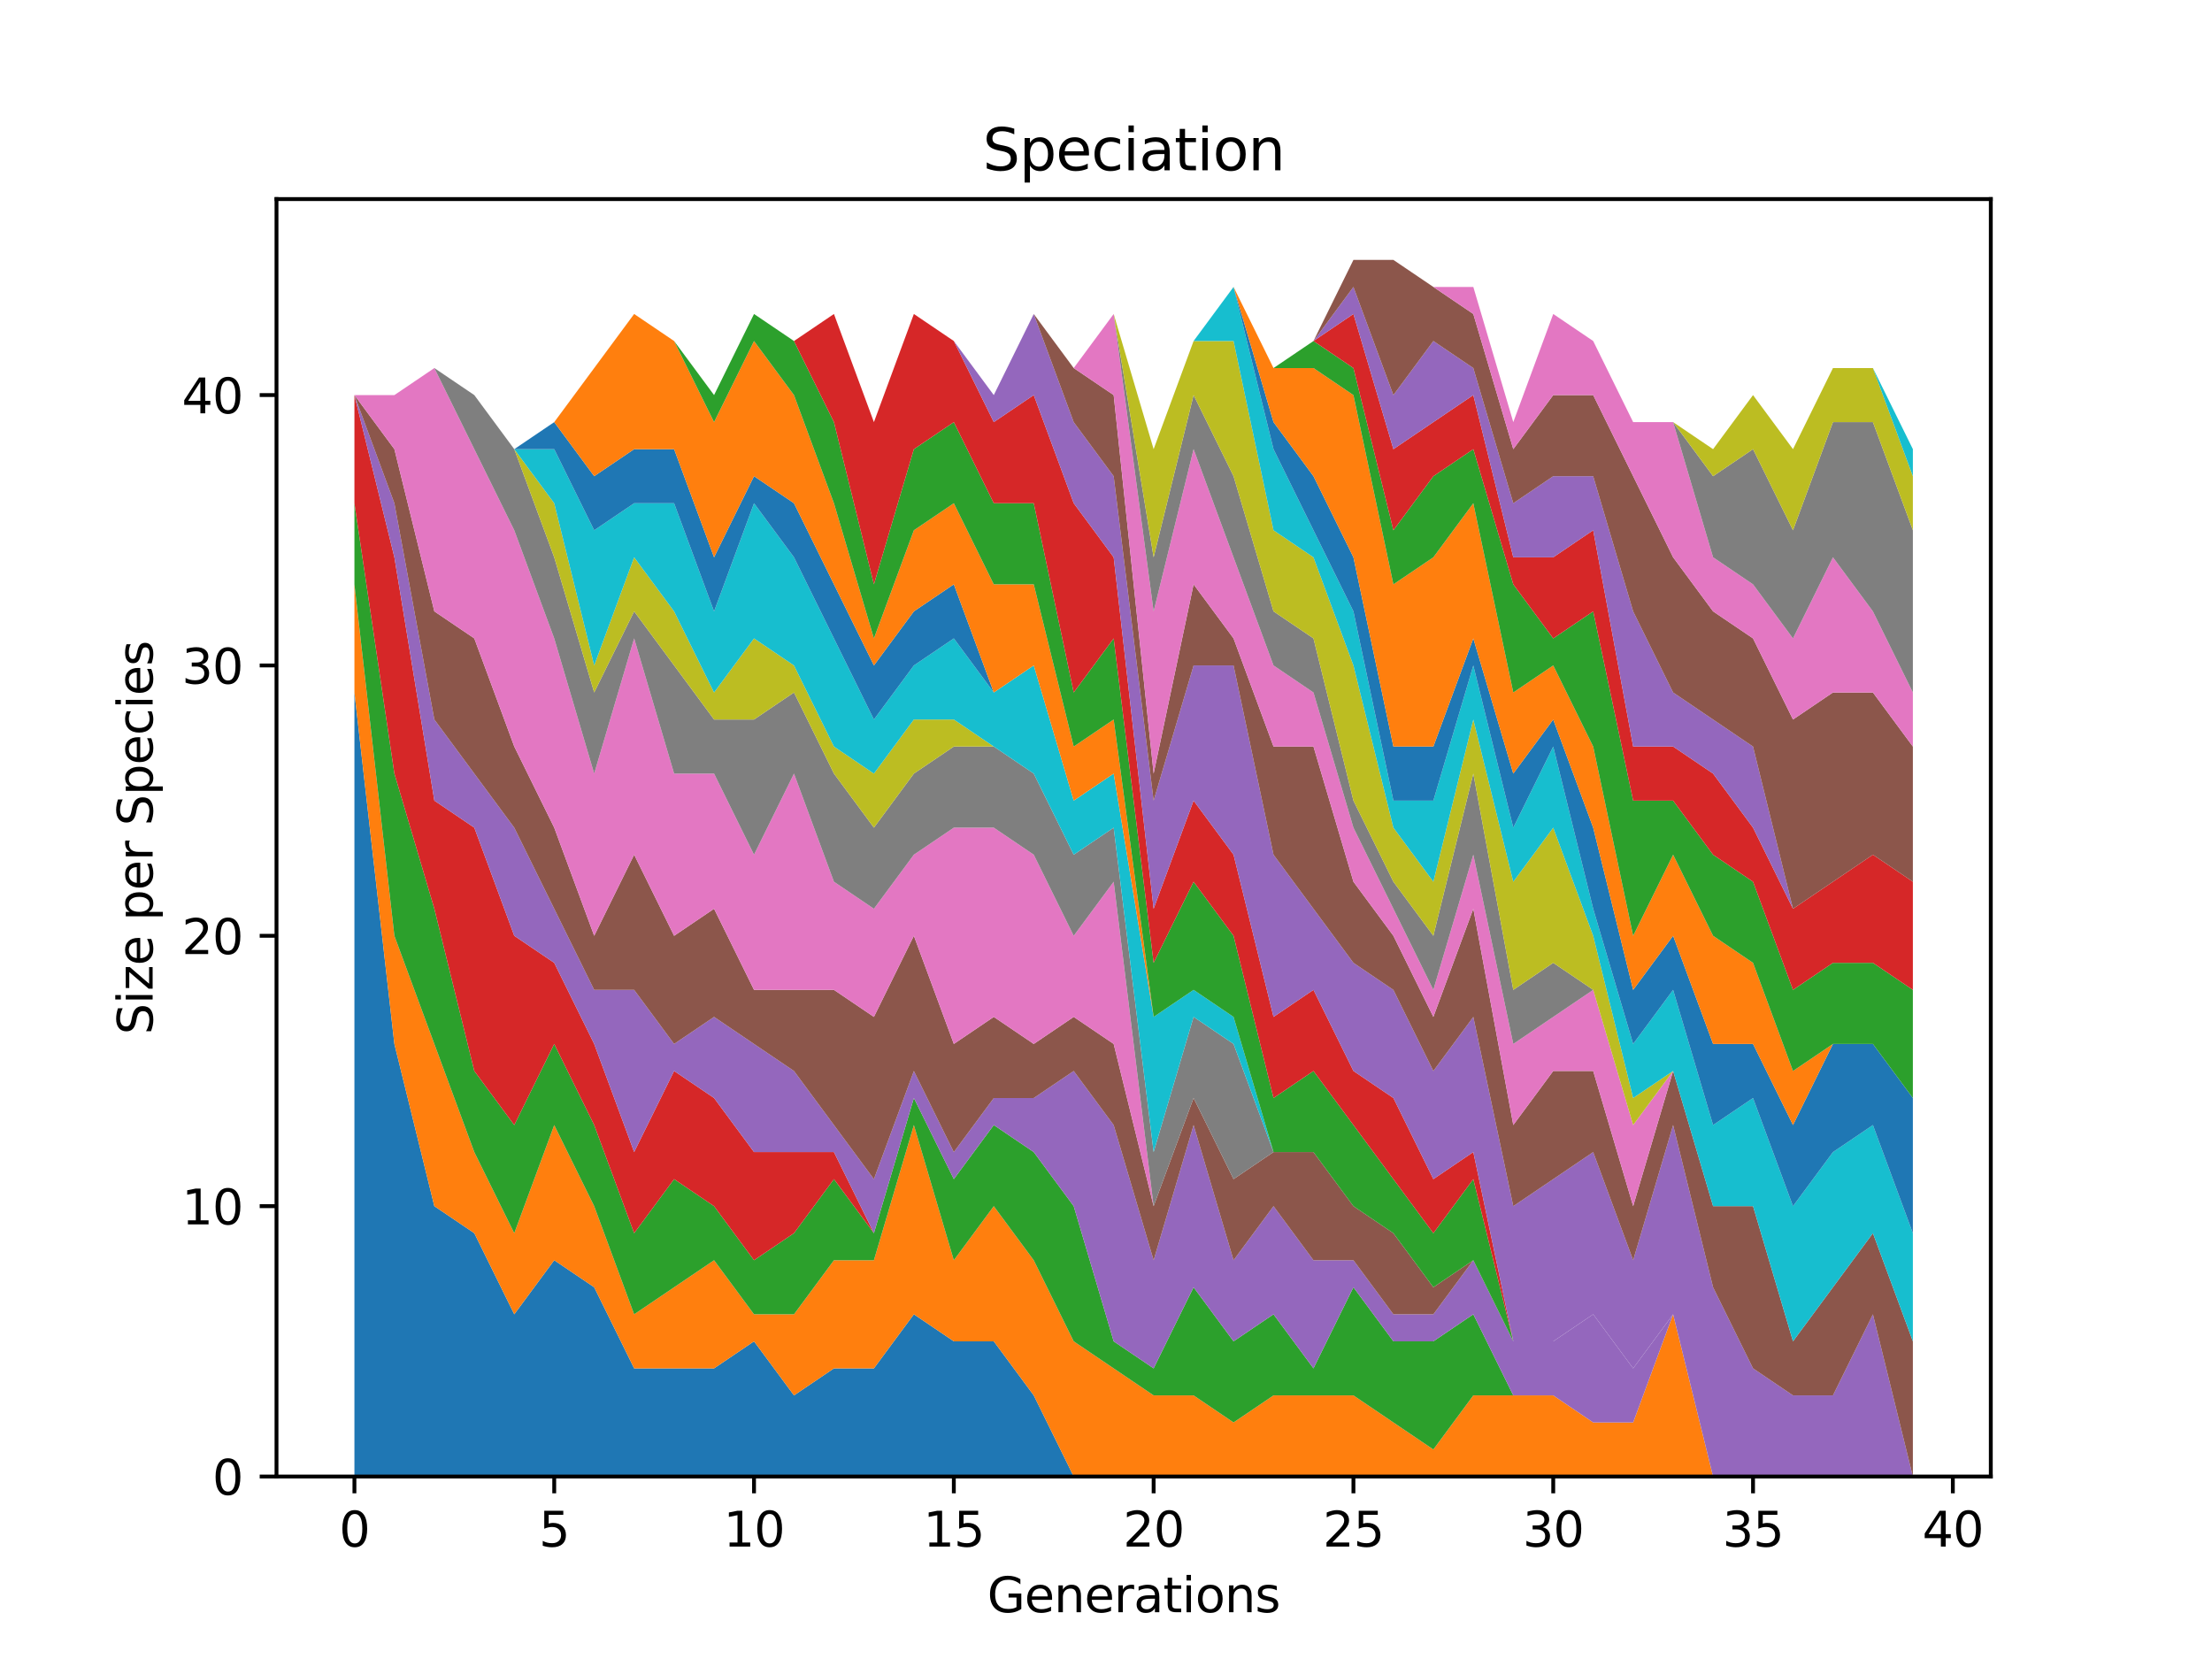 <?xml version="1.0" encoding="utf-8" standalone="no"?>
<!DOCTYPE svg PUBLIC "-//W3C//DTD SVG 1.1//EN"
  "http://www.w3.org/Graphics/SVG/1.1/DTD/svg11.dtd">
<svg xmlns:xlink="http://www.w3.org/1999/xlink" width="460.8pt" height="345.6pt" viewBox="0 0 460.8 345.6" xmlns="http://www.w3.org/2000/svg" version="1.1">
 <defs>
  <style type="text/css">*{stroke-linejoin: round; stroke-linecap: butt}</style>
 </defs>
 <g id="figure_1">
  <g id="patch_1">
   <path d="M 0 345.6 
L 460.8 345.6 
L 460.8 0 
L 0 0 
z
" style="fill: #ffffff"/>
  </g>
  <g id="axes_1">
   <g id="patch_2">
    <path d="M 57.6 307.584 
L 414.72 307.584 
L 414.72 41.472 
L 57.6 41.472 
z
" style="fill: #ffffff"/>
   </g>
   <g id="PolyCollection_1">
    <path d="M 73.833 144.256 
L 73.833 307.584 
L 82.157 307.584 
L 90.482 307.584 
L 98.806 307.584 
L 107.131 307.584 
L 115.455 307.584 
L 123.78 307.584 
L 132.104 307.584 
L 140.429 307.584 
L 148.753 307.584 
L 157.077 307.584 
L 165.402 307.584 
L 173.726 307.584 
L 182.051 307.584 
L 190.375 307.584 
L 198.7 307.584 
L 207.024 307.584 
L 215.349 307.584 
L 223.673 307.584 
L 231.998 307.584 
L 240.322 307.584 
L 248.647 307.584 
L 256.971 307.584 
L 265.296 307.584 
L 273.62 307.584 
L 281.945 307.584 
L 290.269 307.584 
L 298.594 307.584 
L 306.918 307.584 
L 315.243 307.584 
L 323.567 307.584 
L 331.891 307.584 
L 340.216 307.584 
L 348.54 307.584 
L 356.865 307.584 
L 365.189 307.584 
L 373.514 307.584 
L 381.838 307.584 
L 390.163 307.584 
L 398.487 307.584 
L 398.487 307.584 
L 398.487 307.584 
L 390.163 307.584 
L 381.838 307.584 
L 373.514 307.584 
L 365.189 307.584 
L 356.865 307.584 
L 348.54 307.584 
L 340.216 307.584 
L 331.891 307.584 
L 323.567 307.584 
L 315.243 307.584 
L 306.918 307.584 
L 298.594 307.584 
L 290.269 307.584 
L 281.945 307.584 
L 273.62 307.584 
L 265.296 307.584 
L 256.971 307.584 
L 248.647 307.584 
L 240.322 307.584 
L 231.998 307.584 
L 223.673 307.584 
L 215.349 290.688 
L 207.024 279.424 
L 198.7 279.424 
L 190.375 273.792 
L 182.051 285.056 
L 173.726 285.056 
L 165.402 290.688 
L 157.077 279.424 
L 148.753 285.056 
L 140.429 285.056 
L 132.104 285.056 
L 123.78 268.16 
L 115.455 262.528 
L 107.131 273.792 
L 98.806 256.896 
L 90.482 251.264 
L 82.157 217.472 
L 73.833 144.256 
z
" clip-path="url(#p4954e4a838)" style="fill: #1f77b4"/>
   </g>
   <g id="PolyCollection_2">
    <path d="M 73.833 121.728 
L 73.833 144.256 
L 82.157 217.472 
L 90.482 251.264 
L 98.806 256.896 
L 107.131 273.792 
L 115.455 262.528 
L 123.78 268.16 
L 132.104 285.056 
L 140.429 285.056 
L 148.753 285.056 
L 157.077 279.424 
L 165.402 290.688 
L 173.726 285.056 
L 182.051 285.056 
L 190.375 273.792 
L 198.7 279.424 
L 207.024 279.424 
L 215.349 290.688 
L 223.673 307.584 
L 231.998 307.584 
L 240.322 307.584 
L 248.647 307.584 
L 256.971 307.584 
L 265.296 307.584 
L 273.62 307.584 
L 281.945 307.584 
L 290.269 307.584 
L 298.594 307.584 
L 306.918 307.584 
L 315.243 307.584 
L 323.567 307.584 
L 331.891 307.584 
L 340.216 307.584 
L 348.54 307.584 
L 356.865 307.584 
L 365.189 307.584 
L 373.514 307.584 
L 381.838 307.584 
L 390.163 307.584 
L 398.487 307.584 
L 398.487 307.584 
L 398.487 307.584 
L 390.163 307.584 
L 381.838 307.584 
L 373.514 307.584 
L 365.189 307.584 
L 356.865 307.584 
L 348.54 273.792 
L 340.216 296.32 
L 331.891 296.32 
L 323.567 290.688 
L 315.243 290.688 
L 306.918 290.688 
L 298.594 301.952 
L 290.269 296.32 
L 281.945 290.688 
L 273.62 290.688 
L 265.296 290.688 
L 256.971 296.32 
L 248.647 290.688 
L 240.322 290.688 
L 231.998 285.056 
L 223.673 279.424 
L 215.349 262.528 
L 207.024 251.264 
L 198.7 262.528 
L 190.375 234.368 
L 182.051 262.528 
L 173.726 262.528 
L 165.402 273.792 
L 157.077 273.792 
L 148.753 262.528 
L 140.429 268.16 
L 132.104 273.792 
L 123.78 251.264 
L 115.455 234.368 
L 107.131 256.896 
L 98.806 240 
L 90.482 217.472 
L 82.157 194.944 
L 73.833 121.728 
z
" clip-path="url(#p4954e4a838)" style="fill: #ff7f0e"/>
   </g>
   <g id="PolyCollection_3">
    <path d="M 73.833 104.832 
L 73.833 121.728 
L 82.157 194.944 
L 90.482 217.472 
L 98.806 240 
L 107.131 256.896 
L 115.455 234.368 
L 123.78 251.264 
L 132.104 273.792 
L 140.429 268.16 
L 148.753 262.528 
L 157.077 273.792 
L 165.402 273.792 
L 173.726 262.528 
L 182.051 262.528 
L 190.375 234.368 
L 198.7 262.528 
L 207.024 251.264 
L 215.349 262.528 
L 223.673 279.424 
L 231.998 285.056 
L 240.322 290.688 
L 248.647 290.688 
L 256.971 296.32 
L 265.296 290.688 
L 273.62 290.688 
L 281.945 290.688 
L 290.269 296.32 
L 298.594 301.952 
L 306.918 290.688 
L 315.243 290.688 
L 323.567 290.688 
L 331.891 296.32 
L 340.216 296.32 
L 348.54 273.792 
L 356.865 307.584 
L 365.189 307.584 
L 373.514 307.584 
L 381.838 307.584 
L 390.163 307.584 
L 398.487 307.584 
L 398.487 307.584 
L 398.487 307.584 
L 390.163 307.584 
L 381.838 307.584 
L 373.514 307.584 
L 365.189 307.584 
L 356.865 307.584 
L 348.54 273.792 
L 340.216 296.32 
L 331.891 296.32 
L 323.567 290.688 
L 315.243 290.688 
L 306.918 273.792 
L 298.594 279.424 
L 290.269 279.424 
L 281.945 268.16 
L 273.62 285.056 
L 265.296 273.792 
L 256.971 279.424 
L 248.647 268.16 
L 240.322 285.056 
L 231.998 279.424 
L 223.673 251.264 
L 215.349 240 
L 207.024 234.368 
L 198.7 245.632 
L 190.375 228.736 
L 182.051 256.896 
L 173.726 245.632 
L 165.402 256.896 
L 157.077 262.528 
L 148.753 251.264 
L 140.429 245.632 
L 132.104 256.896 
L 123.78 234.368 
L 115.455 217.472 
L 107.131 234.368 
L 98.806 223.104 
L 90.482 189.312 
L 82.157 161.152 
L 73.833 104.832 
z
" clip-path="url(#p4954e4a838)" style="fill: #2ca02c"/>
   </g>
   <g id="PolyCollection_4">
    <path d="M 73.833 82.304 
L 73.833 104.832 
L 82.157 161.152 
L 90.482 189.312 
L 98.806 223.104 
L 107.131 234.368 
L 115.455 217.472 
L 123.78 234.368 
L 132.104 256.896 
L 140.429 245.632 
L 148.753 251.264 
L 157.077 262.528 
L 165.402 256.896 
L 173.726 245.632 
L 182.051 256.896 
L 190.375 228.736 
L 198.7 245.632 
L 207.024 234.368 
L 215.349 240 
L 223.673 251.264 
L 231.998 279.424 
L 240.322 285.056 
L 248.647 268.16 
L 256.971 279.424 
L 265.296 273.792 
L 273.62 285.056 
L 281.945 268.16 
L 290.269 279.424 
L 298.594 279.424 
L 306.918 273.792 
L 315.243 290.688 
L 323.567 290.688 
L 331.891 296.32 
L 340.216 296.32 
L 348.54 273.792 
L 356.865 307.584 
L 365.189 307.584 
L 373.514 307.584 
L 381.838 307.584 
L 390.163 307.584 
L 398.487 307.584 
L 398.487 307.584 
L 398.487 307.584 
L 390.163 307.584 
L 381.838 307.584 
L 373.514 307.584 
L 365.189 307.584 
L 356.865 307.584 
L 348.54 273.792 
L 340.216 296.32 
L 331.891 296.32 
L 323.567 290.688 
L 315.243 290.688 
L 306.918 273.792 
L 298.594 279.424 
L 290.269 279.424 
L 281.945 268.16 
L 273.62 285.056 
L 265.296 273.792 
L 256.971 279.424 
L 248.647 268.16 
L 240.322 285.056 
L 231.998 279.424 
L 223.673 251.264 
L 215.349 240 
L 207.024 234.368 
L 198.7 245.632 
L 190.375 228.736 
L 182.051 256.896 
L 173.726 240 
L 165.402 240 
L 157.077 240 
L 148.753 228.736 
L 140.429 223.104 
L 132.104 240 
L 123.78 217.472 
L 115.455 200.576 
L 107.131 194.944 
L 98.806 172.416 
L 90.482 166.784 
L 82.157 116.096 
L 73.833 82.304 
z
" clip-path="url(#p4954e4a838)" style="fill: #d62728"/>
   </g>
   <g id="PolyCollection_5">
    <path d="M 73.833 82.304 
L 73.833 82.304 
L 82.157 116.096 
L 90.482 166.784 
L 98.806 172.416 
L 107.131 194.944 
L 115.455 200.576 
L 123.78 217.472 
L 132.104 240 
L 140.429 223.104 
L 148.753 228.736 
L 157.077 240 
L 165.402 240 
L 173.726 240 
L 182.051 256.896 
L 190.375 228.736 
L 198.7 245.632 
L 207.024 234.368 
L 215.349 240 
L 223.673 251.264 
L 231.998 279.424 
L 240.322 285.056 
L 248.647 268.16 
L 256.971 279.424 
L 265.296 273.792 
L 273.62 285.056 
L 281.945 268.16 
L 290.269 279.424 
L 298.594 279.424 
L 306.918 273.792 
L 315.243 290.688 
L 323.567 290.688 
L 331.891 296.32 
L 340.216 296.32 
L 348.54 273.792 
L 356.865 307.584 
L 365.189 307.584 
L 373.514 307.584 
L 381.838 307.584 
L 390.163 307.584 
L 398.487 307.584 
L 398.487 307.584 
L 398.487 307.584 
L 390.163 307.584 
L 381.838 307.584 
L 373.514 307.584 
L 365.189 307.584 
L 356.865 307.584 
L 348.54 273.792 
L 340.216 285.056 
L 331.891 273.792 
L 323.567 279.424 
L 315.243 279.424 
L 306.918 262.528 
L 298.594 273.792 
L 290.269 273.792 
L 281.945 262.528 
L 273.62 262.528 
L 265.296 251.264 
L 256.971 262.528 
L 248.647 234.368 
L 240.322 262.528 
L 231.998 234.368 
L 223.673 223.104 
L 215.349 228.736 
L 207.024 228.736 
L 198.7 240 
L 190.375 223.104 
L 182.051 245.632 
L 173.726 234.368 
L 165.402 223.104 
L 157.077 217.472 
L 148.753 211.84 
L 140.429 217.472 
L 132.104 206.208 
L 123.78 206.208 
L 115.455 189.312 
L 107.131 172.416 
L 98.806 161.152 
L 90.482 149.888 
L 82.157 104.832 
L 73.833 82.304 
z
" clip-path="url(#p4954e4a838)" style="fill: #9467bd"/>
   </g>
   <g id="PolyCollection_6">
    <path d="M 73.833 82.304 
L 73.833 82.304 
L 82.157 104.832 
L 90.482 149.888 
L 98.806 161.152 
L 107.131 172.416 
L 115.455 189.312 
L 123.78 206.208 
L 132.104 206.208 
L 140.429 217.472 
L 148.753 211.84 
L 157.077 217.472 
L 165.402 223.104 
L 173.726 234.368 
L 182.051 245.632 
L 190.375 223.104 
L 198.7 240 
L 207.024 228.736 
L 215.349 228.736 
L 223.673 223.104 
L 231.998 234.368 
L 240.322 262.528 
L 248.647 234.368 
L 256.971 262.528 
L 265.296 251.264 
L 273.62 262.528 
L 281.945 262.528 
L 290.269 273.792 
L 298.594 273.792 
L 306.918 262.528 
L 315.243 279.424 
L 323.567 279.424 
L 331.891 273.792 
L 340.216 285.056 
L 348.54 273.792 
L 356.865 307.584 
L 365.189 307.584 
L 373.514 307.584 
L 381.838 307.584 
L 390.163 307.584 
L 398.487 307.584 
L 398.487 307.584 
L 398.487 307.584 
L 390.163 307.584 
L 381.838 307.584 
L 373.514 307.584 
L 365.189 307.584 
L 356.865 307.584 
L 348.54 273.792 
L 340.216 285.056 
L 331.891 273.792 
L 323.567 279.424 
L 315.243 279.424 
L 306.918 262.528 
L 298.594 268.16 
L 290.269 256.896 
L 281.945 251.264 
L 273.62 240 
L 265.296 240 
L 256.971 245.632 
L 248.647 228.736 
L 240.322 251.264 
L 231.998 217.472 
L 223.673 211.84 
L 215.349 217.472 
L 207.024 211.84 
L 198.7 217.472 
L 190.375 194.944 
L 182.051 211.84 
L 173.726 206.208 
L 165.402 206.208 
L 157.077 206.208 
L 148.753 189.312 
L 140.429 194.944 
L 132.104 178.048 
L 123.78 194.944 
L 115.455 172.416 
L 107.131 155.52 
L 98.806 132.992 
L 90.482 127.36 
L 82.157 93.568 
L 73.833 82.304 
z
" clip-path="url(#p4954e4a838)" style="fill: #8c564b"/>
   </g>
   <g id="PolyCollection_7">
    <path d="M 73.833 82.304 
L 73.833 82.304 
L 82.157 93.568 
L 90.482 127.36 
L 98.806 132.992 
L 107.131 155.52 
L 115.455 172.416 
L 123.78 194.944 
L 132.104 178.048 
L 140.429 194.944 
L 148.753 189.312 
L 157.077 206.208 
L 165.402 206.208 
L 173.726 206.208 
L 182.051 211.84 
L 190.375 194.944 
L 198.7 217.472 
L 207.024 211.84 
L 215.349 217.472 
L 223.673 211.84 
L 231.998 217.472 
L 240.322 251.264 
L 248.647 228.736 
L 256.971 245.632 
L 265.296 240 
L 273.62 240 
L 281.945 251.264 
L 290.269 256.896 
L 298.594 268.16 
L 306.918 262.528 
L 315.243 279.424 
L 323.567 279.424 
L 331.891 273.792 
L 340.216 285.056 
L 348.54 273.792 
L 356.865 307.584 
L 365.189 307.584 
L 373.514 307.584 
L 381.838 307.584 
L 390.163 307.584 
L 398.487 307.584 
L 398.487 307.584 
L 398.487 307.584 
L 390.163 307.584 
L 381.838 307.584 
L 373.514 307.584 
L 365.189 307.584 
L 356.865 307.584 
L 348.54 273.792 
L 340.216 285.056 
L 331.891 273.792 
L 323.567 279.424 
L 315.243 279.424 
L 306.918 262.528 
L 298.594 268.16 
L 290.269 256.896 
L 281.945 251.264 
L 273.62 240 
L 265.296 240 
L 256.971 245.632 
L 248.647 228.736 
L 240.322 251.264 
L 231.998 183.68 
L 223.673 194.944 
L 215.349 178.048 
L 207.024 172.416 
L 198.7 172.416 
L 190.375 178.048 
L 182.051 189.312 
L 173.726 183.68 
L 165.402 161.152 
L 157.077 178.048 
L 148.753 161.152 
L 140.429 161.152 
L 132.104 132.992 
L 123.78 161.152 
L 115.455 132.992 
L 107.131 110.464 
L 98.806 93.568 
L 90.482 76.672 
L 82.157 82.304 
L 73.833 82.304 
z
" clip-path="url(#p4954e4a838)" style="fill: #e377c2"/>
   </g>
   <g id="PolyCollection_8">
    <path d="M 73.833 82.304 
L 73.833 82.304 
L 82.157 82.304 
L 90.482 76.672 
L 98.806 93.568 
L 107.131 110.464 
L 115.455 132.992 
L 123.78 161.152 
L 132.104 132.992 
L 140.429 161.152 
L 148.753 161.152 
L 157.077 178.048 
L 165.402 161.152 
L 173.726 183.68 
L 182.051 189.312 
L 190.375 178.048 
L 198.7 172.416 
L 207.024 172.416 
L 215.349 178.048 
L 223.673 194.944 
L 231.998 183.68 
L 240.322 251.264 
L 248.647 228.736 
L 256.971 245.632 
L 265.296 240 
L 273.62 240 
L 281.945 251.264 
L 290.269 256.896 
L 298.594 268.16 
L 306.918 262.528 
L 315.243 279.424 
L 323.567 279.424 
L 331.891 273.792 
L 340.216 285.056 
L 348.54 273.792 
L 356.865 307.584 
L 365.189 307.584 
L 373.514 307.584 
L 381.838 307.584 
L 390.163 307.584 
L 398.487 307.584 
L 398.487 307.584 
L 398.487 307.584 
L 390.163 307.584 
L 381.838 307.584 
L 373.514 307.584 
L 365.189 307.584 
L 356.865 307.584 
L 348.54 273.792 
L 340.216 285.056 
L 331.891 273.792 
L 323.567 279.424 
L 315.243 279.424 
L 306.918 262.528 
L 298.594 268.16 
L 290.269 256.896 
L 281.945 251.264 
L 273.62 240 
L 265.296 240 
L 256.971 217.472 
L 248.647 211.84 
L 240.322 240 
L 231.998 172.416 
L 223.673 178.048 
L 215.349 161.152 
L 207.024 155.52 
L 198.7 155.52 
L 190.375 161.152 
L 182.051 172.416 
L 173.726 161.152 
L 165.402 144.256 
L 157.077 149.888 
L 148.753 149.888 
L 140.429 138.624 
L 132.104 127.36 
L 123.78 144.256 
L 115.455 116.096 
L 107.131 93.568 
L 98.806 82.304 
L 90.482 76.672 
L 82.157 82.304 
L 73.833 82.304 
z
" clip-path="url(#p4954e4a838)" style="fill: #7f7f7f"/>
   </g>
   <g id="PolyCollection_9">
    <path d="M 73.833 82.304 
L 73.833 82.304 
L 82.157 82.304 
L 90.482 76.672 
L 98.806 82.304 
L 107.131 93.568 
L 115.455 116.096 
L 123.78 144.256 
L 132.104 127.36 
L 140.429 138.624 
L 148.753 149.888 
L 157.077 149.888 
L 165.402 144.256 
L 173.726 161.152 
L 182.051 172.416 
L 190.375 161.152 
L 198.7 155.52 
L 207.024 155.52 
L 215.349 161.152 
L 223.673 178.048 
L 231.998 172.416 
L 240.322 240 
L 248.647 211.84 
L 256.971 217.472 
L 265.296 240 
L 273.62 240 
L 281.945 251.264 
L 290.269 256.896 
L 298.594 268.16 
L 306.918 262.528 
L 315.243 279.424 
L 323.567 279.424 
L 331.891 273.792 
L 340.216 285.056 
L 348.54 273.792 
L 356.865 307.584 
L 365.189 307.584 
L 373.514 307.584 
L 381.838 307.584 
L 390.163 307.584 
L 398.487 307.584 
L 398.487 307.584 
L 398.487 307.584 
L 390.163 307.584 
L 381.838 307.584 
L 373.514 307.584 
L 365.189 307.584 
L 356.865 307.584 
L 348.54 273.792 
L 340.216 285.056 
L 331.891 273.792 
L 323.567 279.424 
L 315.243 279.424 
L 306.918 262.528 
L 298.594 268.16 
L 290.269 256.896 
L 281.945 251.264 
L 273.62 240 
L 265.296 240 
L 256.971 217.472 
L 248.647 211.84 
L 240.322 240 
L 231.998 172.416 
L 223.673 178.048 
L 215.349 161.152 
L 207.024 155.52 
L 198.7 149.888 
L 190.375 149.888 
L 182.051 161.152 
L 173.726 155.52 
L 165.402 138.624 
L 157.077 132.992 
L 148.753 144.256 
L 140.429 127.36 
L 132.104 116.096 
L 123.78 138.624 
L 115.455 104.832 
L 107.131 93.568 
L 98.806 82.304 
L 90.482 76.672 
L 82.157 82.304 
L 73.833 82.304 
z
" clip-path="url(#p4954e4a838)" style="fill: #bcbd22"/>
   </g>
   <g id="PolyCollection_10">
    <path d="M 73.833 82.304 
L 73.833 82.304 
L 82.157 82.304 
L 90.482 76.672 
L 98.806 82.304 
L 107.131 93.568 
L 115.455 104.832 
L 123.78 138.624 
L 132.104 116.096 
L 140.429 127.36 
L 148.753 144.256 
L 157.077 132.992 
L 165.402 138.624 
L 173.726 155.52 
L 182.051 161.152 
L 190.375 149.888 
L 198.7 149.888 
L 207.024 155.52 
L 215.349 161.152 
L 223.673 178.048 
L 231.998 172.416 
L 240.322 240 
L 248.647 211.84 
L 256.971 217.472 
L 265.296 240 
L 273.62 240 
L 281.945 251.264 
L 290.269 256.896 
L 298.594 268.16 
L 306.918 262.528 
L 315.243 279.424 
L 323.567 279.424 
L 331.891 273.792 
L 340.216 285.056 
L 348.54 273.792 
L 356.865 307.584 
L 365.189 307.584 
L 373.514 307.584 
L 381.838 307.584 
L 390.163 307.584 
L 398.487 307.584 
L 398.487 307.584 
L 398.487 307.584 
L 390.163 307.584 
L 381.838 307.584 
L 373.514 307.584 
L 365.189 307.584 
L 356.865 307.584 
L 348.54 273.792 
L 340.216 285.056 
L 331.891 273.792 
L 323.567 279.424 
L 315.243 279.424 
L 306.918 262.528 
L 298.594 268.16 
L 290.269 256.896 
L 281.945 251.264 
L 273.62 240 
L 265.296 240 
L 256.971 211.84 
L 248.647 206.208 
L 240.322 211.84 
L 231.998 161.152 
L 223.673 166.784 
L 215.349 138.624 
L 207.024 144.256 
L 198.7 132.992 
L 190.375 138.624 
L 182.051 149.888 
L 173.726 132.992 
L 165.402 116.096 
L 157.077 104.832 
L 148.753 127.36 
L 140.429 104.832 
L 132.104 104.832 
L 123.78 110.464 
L 115.455 93.568 
L 107.131 93.568 
L 98.806 82.304 
L 90.482 76.672 
L 82.157 82.304 
L 73.833 82.304 
z
" clip-path="url(#p4954e4a838)" style="fill: #17becf"/>
   </g>
   <g id="PolyCollection_11">
    <path d="M 73.833 82.304 
L 73.833 82.304 
L 82.157 82.304 
L 90.482 76.672 
L 98.806 82.304 
L 107.131 93.568 
L 115.455 93.568 
L 123.78 110.464 
L 132.104 104.832 
L 140.429 104.832 
L 148.753 127.36 
L 157.077 104.832 
L 165.402 116.096 
L 173.726 132.992 
L 182.051 149.888 
L 190.375 138.624 
L 198.7 132.992 
L 207.024 144.256 
L 215.349 138.624 
L 223.673 166.784 
L 231.998 161.152 
L 240.322 211.84 
L 248.647 206.208 
L 256.971 211.84 
L 265.296 240 
L 273.62 240 
L 281.945 251.264 
L 290.269 256.896 
L 298.594 268.16 
L 306.918 262.528 
L 315.243 279.424 
L 323.567 279.424 
L 331.891 273.792 
L 340.216 285.056 
L 348.54 273.792 
L 356.865 307.584 
L 365.189 307.584 
L 373.514 307.584 
L 381.838 307.584 
L 390.163 307.584 
L 398.487 307.584 
L 398.487 307.584 
L 398.487 307.584 
L 390.163 307.584 
L 381.838 307.584 
L 373.514 307.584 
L 365.189 307.584 
L 356.865 307.584 
L 348.54 273.792 
L 340.216 285.056 
L 331.891 273.792 
L 323.567 279.424 
L 315.243 279.424 
L 306.918 262.528 
L 298.594 268.16 
L 290.269 256.896 
L 281.945 251.264 
L 273.62 240 
L 265.296 240 
L 256.971 211.84 
L 248.647 206.208 
L 240.322 211.84 
L 231.998 161.152 
L 223.673 166.784 
L 215.349 138.624 
L 207.024 144.256 
L 198.7 121.728 
L 190.375 127.36 
L 182.051 138.624 
L 173.726 121.728 
L 165.402 104.832 
L 157.077 99.2 
L 148.753 116.096 
L 140.429 93.568 
L 132.104 93.568 
L 123.78 99.2 
L 115.455 87.936 
L 107.131 93.568 
L 98.806 82.304 
L 90.482 76.672 
L 82.157 82.304 
L 73.833 82.304 
z
" clip-path="url(#p4954e4a838)" style="fill: #1f77b4"/>
   </g>
   <g id="PolyCollection_12">
    <path d="M 73.833 82.304 
L 73.833 82.304 
L 82.157 82.304 
L 90.482 76.672 
L 98.806 82.304 
L 107.131 93.568 
L 115.455 87.936 
L 123.78 99.2 
L 132.104 93.568 
L 140.429 93.568 
L 148.753 116.096 
L 157.077 99.2 
L 165.402 104.832 
L 173.726 121.728 
L 182.051 138.624 
L 190.375 127.36 
L 198.7 121.728 
L 207.024 144.256 
L 215.349 138.624 
L 223.673 166.784 
L 231.998 161.152 
L 240.322 211.84 
L 248.647 206.208 
L 256.971 211.84 
L 265.296 240 
L 273.62 240 
L 281.945 251.264 
L 290.269 256.896 
L 298.594 268.16 
L 306.918 262.528 
L 315.243 279.424 
L 323.567 279.424 
L 331.891 273.792 
L 340.216 285.056 
L 348.54 273.792 
L 356.865 307.584 
L 365.189 307.584 
L 373.514 307.584 
L 381.838 307.584 
L 390.163 307.584 
L 398.487 307.584 
L 398.487 307.584 
L 398.487 307.584 
L 390.163 307.584 
L 381.838 307.584 
L 373.514 307.584 
L 365.189 307.584 
L 356.865 307.584 
L 348.54 273.792 
L 340.216 285.056 
L 331.891 273.792 
L 323.567 279.424 
L 315.243 279.424 
L 306.918 262.528 
L 298.594 268.16 
L 290.269 256.896 
L 281.945 251.264 
L 273.62 240 
L 265.296 240 
L 256.971 211.84 
L 248.647 206.208 
L 240.322 211.84 
L 231.998 149.888 
L 223.673 155.52 
L 215.349 121.728 
L 207.024 121.728 
L 198.7 104.832 
L 190.375 110.464 
L 182.051 132.992 
L 173.726 104.832 
L 165.402 82.304 
L 157.077 71.04 
L 148.753 87.936 
L 140.429 71.04 
L 132.104 65.408 
L 123.78 76.672 
L 115.455 87.936 
L 107.131 93.568 
L 98.806 82.304 
L 90.482 76.672 
L 82.157 82.304 
L 73.833 82.304 
z
" clip-path="url(#p4954e4a838)" style="fill: #ff7f0e"/>
   </g>
   <g id="PolyCollection_13">
    <path d="M 73.833 82.304 
L 73.833 82.304 
L 82.157 82.304 
L 90.482 76.672 
L 98.806 82.304 
L 107.131 93.568 
L 115.455 87.936 
L 123.78 76.672 
L 132.104 65.408 
L 140.429 71.04 
L 148.753 87.936 
L 157.077 71.04 
L 165.402 82.304 
L 173.726 104.832 
L 182.051 132.992 
L 190.375 110.464 
L 198.7 104.832 
L 207.024 121.728 
L 215.349 121.728 
L 223.673 155.52 
L 231.998 149.888 
L 240.322 211.84 
L 248.647 206.208 
L 256.971 211.84 
L 265.296 240 
L 273.62 240 
L 281.945 251.264 
L 290.269 256.896 
L 298.594 268.16 
L 306.918 262.528 
L 315.243 279.424 
L 323.567 279.424 
L 331.891 273.792 
L 340.216 285.056 
L 348.54 273.792 
L 356.865 307.584 
L 365.189 307.584 
L 373.514 307.584 
L 381.838 307.584 
L 390.163 307.584 
L 398.487 307.584 
L 398.487 307.584 
L 398.487 307.584 
L 390.163 307.584 
L 381.838 307.584 
L 373.514 307.584 
L 365.189 307.584 
L 356.865 307.584 
L 348.54 273.792 
L 340.216 285.056 
L 331.891 273.792 
L 323.567 279.424 
L 315.243 279.424 
L 306.918 245.632 
L 298.594 256.896 
L 290.269 245.632 
L 281.945 234.368 
L 273.62 223.104 
L 265.296 228.736 
L 256.971 194.944 
L 248.647 183.68 
L 240.322 200.576 
L 231.998 132.992 
L 223.673 144.256 
L 215.349 104.832 
L 207.024 104.832 
L 198.7 87.936 
L 190.375 93.568 
L 182.051 121.728 
L 173.726 87.936 
L 165.402 71.04 
L 157.077 65.408 
L 148.753 82.304 
L 140.429 71.04 
L 132.104 65.408 
L 123.78 76.672 
L 115.455 87.936 
L 107.131 93.568 
L 98.806 82.304 
L 90.482 76.672 
L 82.157 82.304 
L 73.833 82.304 
z
" clip-path="url(#p4954e4a838)" style="fill: #2ca02c"/>
   </g>
   <g id="PolyCollection_14">
    <path d="M 73.833 82.304 
L 73.833 82.304 
L 82.157 82.304 
L 90.482 76.672 
L 98.806 82.304 
L 107.131 93.568 
L 115.455 87.936 
L 123.78 76.672 
L 132.104 65.408 
L 140.429 71.04 
L 148.753 82.304 
L 157.077 65.408 
L 165.402 71.04 
L 173.726 87.936 
L 182.051 121.728 
L 190.375 93.568 
L 198.7 87.936 
L 207.024 104.832 
L 215.349 104.832 
L 223.673 144.256 
L 231.998 132.992 
L 240.322 200.576 
L 248.647 183.68 
L 256.971 194.944 
L 265.296 228.736 
L 273.62 223.104 
L 281.945 234.368 
L 290.269 245.632 
L 298.594 256.896 
L 306.918 245.632 
L 315.243 279.424 
L 323.567 279.424 
L 331.891 273.792 
L 340.216 285.056 
L 348.54 273.792 
L 356.865 307.584 
L 365.189 307.584 
L 373.514 307.584 
L 381.838 307.584 
L 390.163 307.584 
L 398.487 307.584 
L 398.487 307.584 
L 398.487 307.584 
L 390.163 307.584 
L 381.838 307.584 
L 373.514 307.584 
L 365.189 307.584 
L 356.865 307.584 
L 348.54 273.792 
L 340.216 285.056 
L 331.891 273.792 
L 323.567 279.424 
L 315.243 279.424 
L 306.918 240 
L 298.594 245.632 
L 290.269 228.736 
L 281.945 223.104 
L 273.62 206.208 
L 265.296 211.84 
L 256.971 178.048 
L 248.647 166.784 
L 240.322 189.312 
L 231.998 116.096 
L 223.673 104.832 
L 215.349 82.304 
L 207.024 87.936 
L 198.7 71.04 
L 190.375 65.408 
L 182.051 87.936 
L 173.726 65.408 
L 165.402 71.04 
L 157.077 65.408 
L 148.753 82.304 
L 140.429 71.04 
L 132.104 65.408 
L 123.78 76.672 
L 115.455 87.936 
L 107.131 93.568 
L 98.806 82.304 
L 90.482 76.672 
L 82.157 82.304 
L 73.833 82.304 
z
" clip-path="url(#p4954e4a838)" style="fill: #d62728"/>
   </g>
   <g id="PolyCollection_15">
    <path d="M 73.833 82.304 
L 73.833 82.304 
L 82.157 82.304 
L 90.482 76.672 
L 98.806 82.304 
L 107.131 93.568 
L 115.455 87.936 
L 123.78 76.672 
L 132.104 65.408 
L 140.429 71.04 
L 148.753 82.304 
L 157.077 65.408 
L 165.402 71.04 
L 173.726 65.408 
L 182.051 87.936 
L 190.375 65.408 
L 198.7 71.04 
L 207.024 87.936 
L 215.349 82.304 
L 223.673 104.832 
L 231.998 116.096 
L 240.322 189.312 
L 248.647 166.784 
L 256.971 178.048 
L 265.296 211.84 
L 273.62 206.208 
L 281.945 223.104 
L 290.269 228.736 
L 298.594 245.632 
L 306.918 240 
L 315.243 279.424 
L 323.567 279.424 
L 331.891 273.792 
L 340.216 285.056 
L 348.54 273.792 
L 356.865 307.584 
L 365.189 307.584 
L 373.514 307.584 
L 381.838 307.584 
L 390.163 307.584 
L 398.487 307.584 
L 398.487 307.584 
L 398.487 307.584 
L 390.163 273.792 
L 381.838 290.688 
L 373.514 290.688 
L 365.189 285.056 
L 356.865 268.16 
L 348.54 234.368 
L 340.216 262.528 
L 331.891 240 
L 323.567 245.632 
L 315.243 251.264 
L 306.918 211.84 
L 298.594 223.104 
L 290.269 206.208 
L 281.945 200.576 
L 273.62 189.312 
L 265.296 178.048 
L 256.971 138.624 
L 248.647 138.624 
L 240.322 166.784 
L 231.998 99.2 
L 223.673 87.936 
L 215.349 65.408 
L 207.024 82.304 
L 198.7 71.04 
L 190.375 65.408 
L 182.051 87.936 
L 173.726 65.408 
L 165.402 71.04 
L 157.077 65.408 
L 148.753 82.304 
L 140.429 71.04 
L 132.104 65.408 
L 123.78 76.672 
L 115.455 87.936 
L 107.131 93.568 
L 98.806 82.304 
L 90.482 76.672 
L 82.157 82.304 
L 73.833 82.304 
z
" clip-path="url(#p4954e4a838)" style="fill: #9467bd"/>
   </g>
   <g id="PolyCollection_16">
    <path d="M 73.833 82.304 
L 73.833 82.304 
L 82.157 82.304 
L 90.482 76.672 
L 98.806 82.304 
L 107.131 93.568 
L 115.455 87.936 
L 123.78 76.672 
L 132.104 65.408 
L 140.429 71.04 
L 148.753 82.304 
L 157.077 65.408 
L 165.402 71.04 
L 173.726 65.408 
L 182.051 87.936 
L 190.375 65.408 
L 198.7 71.04 
L 207.024 82.304 
L 215.349 65.408 
L 223.673 87.936 
L 231.998 99.2 
L 240.322 166.784 
L 248.647 138.624 
L 256.971 138.624 
L 265.296 178.048 
L 273.62 189.312 
L 281.945 200.576 
L 290.269 206.208 
L 298.594 223.104 
L 306.918 211.84 
L 315.243 251.264 
L 323.567 245.632 
L 331.891 240 
L 340.216 262.528 
L 348.54 234.368 
L 356.865 268.16 
L 365.189 285.056 
L 373.514 290.688 
L 381.838 290.688 
L 390.163 273.792 
L 398.487 307.584 
L 398.487 279.424 
L 398.487 279.424 
L 390.163 256.896 
L 381.838 268.16 
L 373.514 279.424 
L 365.189 251.264 
L 356.865 251.264 
L 348.54 223.104 
L 340.216 251.264 
L 331.891 223.104 
L 323.567 223.104 
L 315.243 234.368 
L 306.918 189.312 
L 298.594 211.84 
L 290.269 194.944 
L 281.945 183.68 
L 273.62 155.52 
L 265.296 155.52 
L 256.971 132.992 
L 248.647 121.728 
L 240.322 161.152 
L 231.998 82.304 
L 223.673 76.672 
L 215.349 65.408 
L 207.024 82.304 
L 198.7 71.04 
L 190.375 65.408 
L 182.051 87.936 
L 173.726 65.408 
L 165.402 71.04 
L 157.077 65.408 
L 148.753 82.304 
L 140.429 71.04 
L 132.104 65.408 
L 123.78 76.672 
L 115.455 87.936 
L 107.131 93.568 
L 98.806 82.304 
L 90.482 76.672 
L 82.157 82.304 
L 73.833 82.304 
z
" clip-path="url(#p4954e4a838)" style="fill: #8c564b"/>
   </g>
   <g id="PolyCollection_17">
    <path d="M 73.833 82.304 
L 73.833 82.304 
L 82.157 82.304 
L 90.482 76.672 
L 98.806 82.304 
L 107.131 93.568 
L 115.455 87.936 
L 123.78 76.672 
L 132.104 65.408 
L 140.429 71.04 
L 148.753 82.304 
L 157.077 65.408 
L 165.402 71.04 
L 173.726 65.408 
L 182.051 87.936 
L 190.375 65.408 
L 198.7 71.04 
L 207.024 82.304 
L 215.349 65.408 
L 223.673 76.672 
L 231.998 82.304 
L 240.322 161.152 
L 248.647 121.728 
L 256.971 132.992 
L 265.296 155.52 
L 273.62 155.52 
L 281.945 183.68 
L 290.269 194.944 
L 298.594 211.84 
L 306.918 189.312 
L 315.243 234.368 
L 323.567 223.104 
L 331.891 223.104 
L 340.216 251.264 
L 348.54 223.104 
L 356.865 251.264 
L 365.189 251.264 
L 373.514 279.424 
L 381.838 268.16 
L 390.163 256.896 
L 398.487 279.424 
L 398.487 279.424 
L 398.487 279.424 
L 390.163 256.896 
L 381.838 268.16 
L 373.514 279.424 
L 365.189 251.264 
L 356.865 251.264 
L 348.54 223.104 
L 340.216 234.368 
L 331.891 206.208 
L 323.567 211.84 
L 315.243 217.472 
L 306.918 178.048 
L 298.594 206.208 
L 290.269 189.312 
L 281.945 172.416 
L 273.62 144.256 
L 265.296 138.624 
L 256.971 116.096 
L 248.647 93.568 
L 240.322 127.36 
L 231.998 65.408 
L 223.673 76.672 
L 215.349 65.408 
L 207.024 82.304 
L 198.7 71.04 
L 190.375 65.408 
L 182.051 87.936 
L 173.726 65.408 
L 165.402 71.04 
L 157.077 65.408 
L 148.753 82.304 
L 140.429 71.04 
L 132.104 65.408 
L 123.78 76.672 
L 115.455 87.936 
L 107.131 93.568 
L 98.806 82.304 
L 90.482 76.672 
L 82.157 82.304 
L 73.833 82.304 
z
" clip-path="url(#p4954e4a838)" style="fill: #e377c2"/>
   </g>
   <g id="PolyCollection_18">
    <path d="M 73.833 82.304 
L 73.833 82.304 
L 82.157 82.304 
L 90.482 76.672 
L 98.806 82.304 
L 107.131 93.568 
L 115.455 87.936 
L 123.78 76.672 
L 132.104 65.408 
L 140.429 71.04 
L 148.753 82.304 
L 157.077 65.408 
L 165.402 71.04 
L 173.726 65.408 
L 182.051 87.936 
L 190.375 65.408 
L 198.7 71.04 
L 207.024 82.304 
L 215.349 65.408 
L 223.673 76.672 
L 231.998 65.408 
L 240.322 127.36 
L 248.647 93.568 
L 256.971 116.096 
L 265.296 138.624 
L 273.62 144.256 
L 281.945 172.416 
L 290.269 189.312 
L 298.594 206.208 
L 306.918 178.048 
L 315.243 217.472 
L 323.567 211.84 
L 331.891 206.208 
L 340.216 234.368 
L 348.54 223.104 
L 356.865 251.264 
L 365.189 251.264 
L 373.514 279.424 
L 381.838 268.16 
L 390.163 256.896 
L 398.487 279.424 
L 398.487 279.424 
L 398.487 279.424 
L 390.163 256.896 
L 381.838 268.16 
L 373.514 279.424 
L 365.189 251.264 
L 356.865 251.264 
L 348.54 223.104 
L 340.216 234.368 
L 331.891 206.208 
L 323.567 200.576 
L 315.243 206.208 
L 306.918 161.152 
L 298.594 194.944 
L 290.269 183.68 
L 281.945 166.784 
L 273.62 132.992 
L 265.296 127.36 
L 256.971 99.2 
L 248.647 82.304 
L 240.322 116.096 
L 231.998 65.408 
L 223.673 76.672 
L 215.349 65.408 
L 207.024 82.304 
L 198.7 71.04 
L 190.375 65.408 
L 182.051 87.936 
L 173.726 65.408 
L 165.402 71.04 
L 157.077 65.408 
L 148.753 82.304 
L 140.429 71.04 
L 132.104 65.408 
L 123.78 76.672 
L 115.455 87.936 
L 107.131 93.568 
L 98.806 82.304 
L 90.482 76.672 
L 82.157 82.304 
L 73.833 82.304 
z
" clip-path="url(#p4954e4a838)" style="fill: #7f7f7f"/>
   </g>
   <g id="PolyCollection_19">
    <path d="M 73.833 82.304 
L 73.833 82.304 
L 82.157 82.304 
L 90.482 76.672 
L 98.806 82.304 
L 107.131 93.568 
L 115.455 87.936 
L 123.78 76.672 
L 132.104 65.408 
L 140.429 71.04 
L 148.753 82.304 
L 157.077 65.408 
L 165.402 71.04 
L 173.726 65.408 
L 182.051 87.936 
L 190.375 65.408 
L 198.7 71.04 
L 207.024 82.304 
L 215.349 65.408 
L 223.673 76.672 
L 231.998 65.408 
L 240.322 116.096 
L 248.647 82.304 
L 256.971 99.2 
L 265.296 127.36 
L 273.62 132.992 
L 281.945 166.784 
L 290.269 183.68 
L 298.594 194.944 
L 306.918 161.152 
L 315.243 206.208 
L 323.567 200.576 
L 331.891 206.208 
L 340.216 234.368 
L 348.54 223.104 
L 356.865 251.264 
L 365.189 251.264 
L 373.514 279.424 
L 381.838 268.16 
L 390.163 256.896 
L 398.487 279.424 
L 398.487 279.424 
L 398.487 279.424 
L 390.163 256.896 
L 381.838 268.16 
L 373.514 279.424 
L 365.189 251.264 
L 356.865 251.264 
L 348.54 223.104 
L 340.216 228.736 
L 331.891 194.944 
L 323.567 172.416 
L 315.243 183.68 
L 306.918 149.888 
L 298.594 183.68 
L 290.269 172.416 
L 281.945 138.624 
L 273.62 116.096 
L 265.296 110.464 
L 256.971 71.04 
L 248.647 71.04 
L 240.322 93.568 
L 231.998 65.408 
L 223.673 76.672 
L 215.349 65.408 
L 207.024 82.304 
L 198.7 71.04 
L 190.375 65.408 
L 182.051 87.936 
L 173.726 65.408 
L 165.402 71.04 
L 157.077 65.408 
L 148.753 82.304 
L 140.429 71.04 
L 132.104 65.408 
L 123.78 76.672 
L 115.455 87.936 
L 107.131 93.568 
L 98.806 82.304 
L 90.482 76.672 
L 82.157 82.304 
L 73.833 82.304 
z
" clip-path="url(#p4954e4a838)" style="fill: #bcbd22"/>
   </g>
   <g id="PolyCollection_20">
    <path d="M 73.833 82.304 
L 73.833 82.304 
L 82.157 82.304 
L 90.482 76.672 
L 98.806 82.304 
L 107.131 93.568 
L 115.455 87.936 
L 123.78 76.672 
L 132.104 65.408 
L 140.429 71.04 
L 148.753 82.304 
L 157.077 65.408 
L 165.402 71.04 
L 173.726 65.408 
L 182.051 87.936 
L 190.375 65.408 
L 198.7 71.04 
L 207.024 82.304 
L 215.349 65.408 
L 223.673 76.672 
L 231.998 65.408 
L 240.322 93.568 
L 248.647 71.04 
L 256.971 71.04 
L 265.296 110.464 
L 273.62 116.096 
L 281.945 138.624 
L 290.269 172.416 
L 298.594 183.68 
L 306.918 149.888 
L 315.243 183.68 
L 323.567 172.416 
L 331.891 194.944 
L 340.216 228.736 
L 348.54 223.104 
L 356.865 251.264 
L 365.189 251.264 
L 373.514 279.424 
L 381.838 268.16 
L 390.163 256.896 
L 398.487 279.424 
L 398.487 256.896 
L 398.487 256.896 
L 390.163 234.368 
L 381.838 240 
L 373.514 251.264 
L 365.189 228.736 
L 356.865 234.368 
L 348.54 206.208 
L 340.216 217.472 
L 331.891 189.312 
L 323.567 155.52 
L 315.243 172.416 
L 306.918 138.624 
L 298.594 166.784 
L 290.269 166.784 
L 281.945 127.36 
L 273.62 110.464 
L 265.296 93.568 
L 256.971 59.776 
L 248.647 71.04 
L 240.322 93.568 
L 231.998 65.408 
L 223.673 76.672 
L 215.349 65.408 
L 207.024 82.304 
L 198.7 71.04 
L 190.375 65.408 
L 182.051 87.936 
L 173.726 65.408 
L 165.402 71.04 
L 157.077 65.408 
L 148.753 82.304 
L 140.429 71.04 
L 132.104 65.408 
L 123.78 76.672 
L 115.455 87.936 
L 107.131 93.568 
L 98.806 82.304 
L 90.482 76.672 
L 82.157 82.304 
L 73.833 82.304 
z
" clip-path="url(#p4954e4a838)" style="fill: #17becf"/>
   </g>
   <g id="PolyCollection_21">
    <path d="M 73.833 82.304 
L 73.833 82.304 
L 82.157 82.304 
L 90.482 76.672 
L 98.806 82.304 
L 107.131 93.568 
L 115.455 87.936 
L 123.78 76.672 
L 132.104 65.408 
L 140.429 71.04 
L 148.753 82.304 
L 157.077 65.408 
L 165.402 71.04 
L 173.726 65.408 
L 182.051 87.936 
L 190.375 65.408 
L 198.7 71.04 
L 207.024 82.304 
L 215.349 65.408 
L 223.673 76.672 
L 231.998 65.408 
L 240.322 93.568 
L 248.647 71.04 
L 256.971 59.776 
L 265.296 93.568 
L 273.62 110.464 
L 281.945 127.36 
L 290.269 166.784 
L 298.594 166.784 
L 306.918 138.624 
L 315.243 172.416 
L 323.567 155.52 
L 331.891 189.312 
L 340.216 217.472 
L 348.54 206.208 
L 356.865 234.368 
L 365.189 228.736 
L 373.514 251.264 
L 381.838 240 
L 390.163 234.368 
L 398.487 256.896 
L 398.487 228.736 
L 398.487 228.736 
L 390.163 217.472 
L 381.838 217.472 
L 373.514 234.368 
L 365.189 217.472 
L 356.865 217.472 
L 348.54 194.944 
L 340.216 206.208 
L 331.891 172.416 
L 323.567 149.888 
L 315.243 161.152 
L 306.918 132.992 
L 298.594 155.52 
L 290.269 155.52 
L 281.945 116.096 
L 273.62 99.2 
L 265.296 87.936 
L 256.971 59.776 
L 248.647 71.04 
L 240.322 93.568 
L 231.998 65.408 
L 223.673 76.672 
L 215.349 65.408 
L 207.024 82.304 
L 198.7 71.04 
L 190.375 65.408 
L 182.051 87.936 
L 173.726 65.408 
L 165.402 71.04 
L 157.077 65.408 
L 148.753 82.304 
L 140.429 71.04 
L 132.104 65.408 
L 123.78 76.672 
L 115.455 87.936 
L 107.131 93.568 
L 98.806 82.304 
L 90.482 76.672 
L 82.157 82.304 
L 73.833 82.304 
z
" clip-path="url(#p4954e4a838)" style="fill: #1f77b4"/>
   </g>
   <g id="PolyCollection_22">
    <path d="M 73.833 82.304 
L 73.833 82.304 
L 82.157 82.304 
L 90.482 76.672 
L 98.806 82.304 
L 107.131 93.568 
L 115.455 87.936 
L 123.78 76.672 
L 132.104 65.408 
L 140.429 71.04 
L 148.753 82.304 
L 157.077 65.408 
L 165.402 71.04 
L 173.726 65.408 
L 182.051 87.936 
L 190.375 65.408 
L 198.7 71.04 
L 207.024 82.304 
L 215.349 65.408 
L 223.673 76.672 
L 231.998 65.408 
L 240.322 93.568 
L 248.647 71.04 
L 256.971 59.776 
L 265.296 87.936 
L 273.62 99.2 
L 281.945 116.096 
L 290.269 155.52 
L 298.594 155.52 
L 306.918 132.992 
L 315.243 161.152 
L 323.567 149.888 
L 331.891 172.416 
L 340.216 206.208 
L 348.54 194.944 
L 356.865 217.472 
L 365.189 217.472 
L 373.514 234.368 
L 381.838 217.472 
L 390.163 217.472 
L 398.487 228.736 
L 398.487 228.736 
L 398.487 228.736 
L 390.163 217.472 
L 381.838 217.472 
L 373.514 223.104 
L 365.189 200.576 
L 356.865 194.944 
L 348.54 178.048 
L 340.216 194.944 
L 331.891 155.52 
L 323.567 138.624 
L 315.243 144.256 
L 306.918 104.832 
L 298.594 116.096 
L 290.269 121.728 
L 281.945 82.304 
L 273.62 76.672 
L 265.296 76.672 
L 256.971 59.776 
L 248.647 71.04 
L 240.322 93.568 
L 231.998 65.408 
L 223.673 76.672 
L 215.349 65.408 
L 207.024 82.304 
L 198.7 71.04 
L 190.375 65.408 
L 182.051 87.936 
L 173.726 65.408 
L 165.402 71.04 
L 157.077 65.408 
L 148.753 82.304 
L 140.429 71.04 
L 132.104 65.408 
L 123.78 76.672 
L 115.455 87.936 
L 107.131 93.568 
L 98.806 82.304 
L 90.482 76.672 
L 82.157 82.304 
L 73.833 82.304 
z
" clip-path="url(#p4954e4a838)" style="fill: #ff7f0e"/>
   </g>
   <g id="PolyCollection_23">
    <path d="M 73.833 82.304 
L 73.833 82.304 
L 82.157 82.304 
L 90.482 76.672 
L 98.806 82.304 
L 107.131 93.568 
L 115.455 87.936 
L 123.78 76.672 
L 132.104 65.408 
L 140.429 71.04 
L 148.753 82.304 
L 157.077 65.408 
L 165.402 71.04 
L 173.726 65.408 
L 182.051 87.936 
L 190.375 65.408 
L 198.7 71.04 
L 207.024 82.304 
L 215.349 65.408 
L 223.673 76.672 
L 231.998 65.408 
L 240.322 93.568 
L 248.647 71.04 
L 256.971 59.776 
L 265.296 76.672 
L 273.62 76.672 
L 281.945 82.304 
L 290.269 121.728 
L 298.594 116.096 
L 306.918 104.832 
L 315.243 144.256 
L 323.567 138.624 
L 331.891 155.52 
L 340.216 194.944 
L 348.54 178.048 
L 356.865 194.944 
L 365.189 200.576 
L 373.514 223.104 
L 381.838 217.472 
L 390.163 217.472 
L 398.487 228.736 
L 398.487 206.208 
L 398.487 206.208 
L 390.163 200.576 
L 381.838 200.576 
L 373.514 206.208 
L 365.189 183.68 
L 356.865 178.048 
L 348.54 166.784 
L 340.216 166.784 
L 331.891 127.36 
L 323.567 132.992 
L 315.243 121.728 
L 306.918 93.568 
L 298.594 99.2 
L 290.269 110.464 
L 281.945 76.672 
L 273.62 71.04 
L 265.296 76.672 
L 256.971 59.776 
L 248.647 71.04 
L 240.322 93.568 
L 231.998 65.408 
L 223.673 76.672 
L 215.349 65.408 
L 207.024 82.304 
L 198.7 71.04 
L 190.375 65.408 
L 182.051 87.936 
L 173.726 65.408 
L 165.402 71.04 
L 157.077 65.408 
L 148.753 82.304 
L 140.429 71.04 
L 132.104 65.408 
L 123.78 76.672 
L 115.455 87.936 
L 107.131 93.568 
L 98.806 82.304 
L 90.482 76.672 
L 82.157 82.304 
L 73.833 82.304 
z
" clip-path="url(#p4954e4a838)" style="fill: #2ca02c"/>
   </g>
   <g id="PolyCollection_24">
    <path d="M 73.833 82.304 
L 73.833 82.304 
L 82.157 82.304 
L 90.482 76.672 
L 98.806 82.304 
L 107.131 93.568 
L 115.455 87.936 
L 123.78 76.672 
L 132.104 65.408 
L 140.429 71.04 
L 148.753 82.304 
L 157.077 65.408 
L 165.402 71.04 
L 173.726 65.408 
L 182.051 87.936 
L 190.375 65.408 
L 198.7 71.04 
L 207.024 82.304 
L 215.349 65.408 
L 223.673 76.672 
L 231.998 65.408 
L 240.322 93.568 
L 248.647 71.04 
L 256.971 59.776 
L 265.296 76.672 
L 273.62 71.04 
L 281.945 76.672 
L 290.269 110.464 
L 298.594 99.2 
L 306.918 93.568 
L 315.243 121.728 
L 323.567 132.992 
L 331.891 127.36 
L 340.216 166.784 
L 348.54 166.784 
L 356.865 178.048 
L 365.189 183.68 
L 373.514 206.208 
L 381.838 200.576 
L 390.163 200.576 
L 398.487 206.208 
L 398.487 183.68 
L 398.487 183.68 
L 390.163 178.048 
L 381.838 183.68 
L 373.514 189.312 
L 365.189 172.416 
L 356.865 161.152 
L 348.54 155.52 
L 340.216 155.52 
L 331.891 110.464 
L 323.567 116.096 
L 315.243 116.096 
L 306.918 82.304 
L 298.594 87.936 
L 290.269 93.568 
L 281.945 65.408 
L 273.62 71.04 
L 265.296 76.672 
L 256.971 59.776 
L 248.647 71.04 
L 240.322 93.568 
L 231.998 65.408 
L 223.673 76.672 
L 215.349 65.408 
L 207.024 82.304 
L 198.7 71.04 
L 190.375 65.408 
L 182.051 87.936 
L 173.726 65.408 
L 165.402 71.04 
L 157.077 65.408 
L 148.753 82.304 
L 140.429 71.04 
L 132.104 65.408 
L 123.78 76.672 
L 115.455 87.936 
L 107.131 93.568 
L 98.806 82.304 
L 90.482 76.672 
L 82.157 82.304 
L 73.833 82.304 
z
" clip-path="url(#p4954e4a838)" style="fill: #d62728"/>
   </g>
   <g id="PolyCollection_25">
    <path d="M 73.833 82.304 
L 73.833 82.304 
L 82.157 82.304 
L 90.482 76.672 
L 98.806 82.304 
L 107.131 93.568 
L 115.455 87.936 
L 123.78 76.672 
L 132.104 65.408 
L 140.429 71.04 
L 148.753 82.304 
L 157.077 65.408 
L 165.402 71.04 
L 173.726 65.408 
L 182.051 87.936 
L 190.375 65.408 
L 198.7 71.04 
L 207.024 82.304 
L 215.349 65.408 
L 223.673 76.672 
L 231.998 65.408 
L 240.322 93.568 
L 248.647 71.04 
L 256.971 59.776 
L 265.296 76.672 
L 273.62 71.04 
L 281.945 65.408 
L 290.269 93.568 
L 298.594 87.936 
L 306.918 82.304 
L 315.243 116.096 
L 323.567 116.096 
L 331.891 110.464 
L 340.216 155.52 
L 348.54 155.52 
L 356.865 161.152 
L 365.189 172.416 
L 373.514 189.312 
L 381.838 183.68 
L 390.163 178.048 
L 398.487 183.68 
L 398.487 183.68 
L 398.487 183.68 
L 390.163 178.048 
L 381.838 183.68 
L 373.514 189.312 
L 365.189 155.52 
L 356.865 149.888 
L 348.54 144.256 
L 340.216 127.36 
L 331.891 99.2 
L 323.567 99.2 
L 315.243 104.832 
L 306.918 76.672 
L 298.594 71.04 
L 290.269 82.304 
L 281.945 59.776 
L 273.62 71.04 
L 265.296 76.672 
L 256.971 59.776 
L 248.647 71.04 
L 240.322 93.568 
L 231.998 65.408 
L 223.673 76.672 
L 215.349 65.408 
L 207.024 82.304 
L 198.7 71.04 
L 190.375 65.408 
L 182.051 87.936 
L 173.726 65.408 
L 165.402 71.04 
L 157.077 65.408 
L 148.753 82.304 
L 140.429 71.04 
L 132.104 65.408 
L 123.78 76.672 
L 115.455 87.936 
L 107.131 93.568 
L 98.806 82.304 
L 90.482 76.672 
L 82.157 82.304 
L 73.833 82.304 
z
" clip-path="url(#p4954e4a838)" style="fill: #9467bd"/>
   </g>
   <g id="PolyCollection_26">
    <path d="M 73.833 82.304 
L 73.833 82.304 
L 82.157 82.304 
L 90.482 76.672 
L 98.806 82.304 
L 107.131 93.568 
L 115.455 87.936 
L 123.78 76.672 
L 132.104 65.408 
L 140.429 71.04 
L 148.753 82.304 
L 157.077 65.408 
L 165.402 71.04 
L 173.726 65.408 
L 182.051 87.936 
L 190.375 65.408 
L 198.7 71.04 
L 207.024 82.304 
L 215.349 65.408 
L 223.673 76.672 
L 231.998 65.408 
L 240.322 93.568 
L 248.647 71.04 
L 256.971 59.776 
L 265.296 76.672 
L 273.62 71.04 
L 281.945 59.776 
L 290.269 82.304 
L 298.594 71.04 
L 306.918 76.672 
L 315.243 104.832 
L 323.567 99.2 
L 331.891 99.2 
L 340.216 127.36 
L 348.54 144.256 
L 356.865 149.888 
L 365.189 155.52 
L 373.514 189.312 
L 381.838 183.68 
L 390.163 178.048 
L 398.487 183.68 
L 398.487 155.52 
L 398.487 155.52 
L 390.163 144.256 
L 381.838 144.256 
L 373.514 149.888 
L 365.189 132.992 
L 356.865 127.36 
L 348.54 116.096 
L 340.216 99.2 
L 331.891 82.304 
L 323.567 82.304 
L 315.243 93.568 
L 306.918 65.408 
L 298.594 59.776 
L 290.269 54.144 
L 281.945 54.144 
L 273.62 71.04 
L 265.296 76.672 
L 256.971 59.776 
L 248.647 71.04 
L 240.322 93.568 
L 231.998 65.408 
L 223.673 76.672 
L 215.349 65.408 
L 207.024 82.304 
L 198.7 71.04 
L 190.375 65.408 
L 182.051 87.936 
L 173.726 65.408 
L 165.402 71.04 
L 157.077 65.408 
L 148.753 82.304 
L 140.429 71.04 
L 132.104 65.408 
L 123.78 76.672 
L 115.455 87.936 
L 107.131 93.568 
L 98.806 82.304 
L 90.482 76.672 
L 82.157 82.304 
L 73.833 82.304 
z
" clip-path="url(#p4954e4a838)" style="fill: #8c564b"/>
   </g>
   <g id="PolyCollection_27">
    <path d="M 73.833 82.304 
L 73.833 82.304 
L 82.157 82.304 
L 90.482 76.672 
L 98.806 82.304 
L 107.131 93.568 
L 115.455 87.936 
L 123.78 76.672 
L 132.104 65.408 
L 140.429 71.04 
L 148.753 82.304 
L 157.077 65.408 
L 165.402 71.04 
L 173.726 65.408 
L 182.051 87.936 
L 190.375 65.408 
L 198.7 71.04 
L 207.024 82.304 
L 215.349 65.408 
L 223.673 76.672 
L 231.998 65.408 
L 240.322 93.568 
L 248.647 71.04 
L 256.971 59.776 
L 265.296 76.672 
L 273.62 71.04 
L 281.945 54.144 
L 290.269 54.144 
L 298.594 59.776 
L 306.918 65.408 
L 315.243 93.568 
L 323.567 82.304 
L 331.891 82.304 
L 340.216 99.2 
L 348.54 116.096 
L 356.865 127.36 
L 365.189 132.992 
L 373.514 149.888 
L 381.838 144.256 
L 390.163 144.256 
L 398.487 155.52 
L 398.487 144.256 
L 398.487 144.256 
L 390.163 127.36 
L 381.838 116.096 
L 373.514 132.992 
L 365.189 121.728 
L 356.865 116.096 
L 348.54 87.936 
L 340.216 87.936 
L 331.891 71.04 
L 323.567 65.408 
L 315.243 87.936 
L 306.918 59.776 
L 298.594 59.776 
L 290.269 54.144 
L 281.945 54.144 
L 273.62 71.04 
L 265.296 76.672 
L 256.971 59.776 
L 248.647 71.04 
L 240.322 93.568 
L 231.998 65.408 
L 223.673 76.672 
L 215.349 65.408 
L 207.024 82.304 
L 198.7 71.04 
L 190.375 65.408 
L 182.051 87.936 
L 173.726 65.408 
L 165.402 71.04 
L 157.077 65.408 
L 148.753 82.304 
L 140.429 71.04 
L 132.104 65.408 
L 123.78 76.672 
L 115.455 87.936 
L 107.131 93.568 
L 98.806 82.304 
L 90.482 76.672 
L 82.157 82.304 
L 73.833 82.304 
z
" clip-path="url(#p4954e4a838)" style="fill: #e377c2"/>
   </g>
   <g id="PolyCollection_28">
    <path d="M 73.833 82.304 
L 73.833 82.304 
L 82.157 82.304 
L 90.482 76.672 
L 98.806 82.304 
L 107.131 93.568 
L 115.455 87.936 
L 123.78 76.672 
L 132.104 65.408 
L 140.429 71.04 
L 148.753 82.304 
L 157.077 65.408 
L 165.402 71.04 
L 173.726 65.408 
L 182.051 87.936 
L 190.375 65.408 
L 198.7 71.04 
L 207.024 82.304 
L 215.349 65.408 
L 223.673 76.672 
L 231.998 65.408 
L 240.322 93.568 
L 248.647 71.04 
L 256.971 59.776 
L 265.296 76.672 
L 273.62 71.04 
L 281.945 54.144 
L 290.269 54.144 
L 298.594 59.776 
L 306.918 59.776 
L 315.243 87.936 
L 323.567 65.408 
L 331.891 71.04 
L 340.216 87.936 
L 348.54 87.936 
L 356.865 116.096 
L 365.189 121.728 
L 373.514 132.992 
L 381.838 116.096 
L 390.163 127.36 
L 398.487 144.256 
L 398.487 110.464 
L 398.487 110.464 
L 390.163 87.936 
L 381.838 87.936 
L 373.514 110.464 
L 365.189 93.568 
L 356.865 99.2 
L 348.54 87.936 
L 340.216 87.936 
L 331.891 71.04 
L 323.567 65.408 
L 315.243 87.936 
L 306.918 59.776 
L 298.594 59.776 
L 290.269 54.144 
L 281.945 54.144 
L 273.62 71.04 
L 265.296 76.672 
L 256.971 59.776 
L 248.647 71.04 
L 240.322 93.568 
L 231.998 65.408 
L 223.673 76.672 
L 215.349 65.408 
L 207.024 82.304 
L 198.7 71.04 
L 190.375 65.408 
L 182.051 87.936 
L 173.726 65.408 
L 165.402 71.04 
L 157.077 65.408 
L 148.753 82.304 
L 140.429 71.04 
L 132.104 65.408 
L 123.78 76.672 
L 115.455 87.936 
L 107.131 93.568 
L 98.806 82.304 
L 90.482 76.672 
L 82.157 82.304 
L 73.833 82.304 
z
" clip-path="url(#p4954e4a838)" style="fill: #7f7f7f"/>
   </g>
   <g id="PolyCollection_29">
    <path d="M 73.833 82.304 
L 73.833 82.304 
L 82.157 82.304 
L 90.482 76.672 
L 98.806 82.304 
L 107.131 93.568 
L 115.455 87.936 
L 123.78 76.672 
L 132.104 65.408 
L 140.429 71.04 
L 148.753 82.304 
L 157.077 65.408 
L 165.402 71.04 
L 173.726 65.408 
L 182.051 87.936 
L 190.375 65.408 
L 198.7 71.04 
L 207.024 82.304 
L 215.349 65.408 
L 223.673 76.672 
L 231.998 65.408 
L 240.322 93.568 
L 248.647 71.04 
L 256.971 59.776 
L 265.296 76.672 
L 273.62 71.04 
L 281.945 54.144 
L 290.269 54.144 
L 298.594 59.776 
L 306.918 59.776 
L 315.243 87.936 
L 323.567 65.408 
L 331.891 71.04 
L 340.216 87.936 
L 348.54 87.936 
L 356.865 99.2 
L 365.189 93.568 
L 373.514 110.464 
L 381.838 87.936 
L 390.163 87.936 
L 398.487 110.464 
L 398.487 99.2 
L 398.487 99.2 
L 390.163 76.672 
L 381.838 76.672 
L 373.514 93.568 
L 365.189 82.304 
L 356.865 93.568 
L 348.54 87.936 
L 340.216 87.936 
L 331.891 71.04 
L 323.567 65.408 
L 315.243 87.936 
L 306.918 59.776 
L 298.594 59.776 
L 290.269 54.144 
L 281.945 54.144 
L 273.62 71.04 
L 265.296 76.672 
L 256.971 59.776 
L 248.647 71.04 
L 240.322 93.568 
L 231.998 65.408 
L 223.673 76.672 
L 215.349 65.408 
L 207.024 82.304 
L 198.7 71.04 
L 190.375 65.408 
L 182.051 87.936 
L 173.726 65.408 
L 165.402 71.04 
L 157.077 65.408 
L 148.753 82.304 
L 140.429 71.04 
L 132.104 65.408 
L 123.78 76.672 
L 115.455 87.936 
L 107.131 93.568 
L 98.806 82.304 
L 90.482 76.672 
L 82.157 82.304 
L 73.833 82.304 
z
" clip-path="url(#p4954e4a838)" style="fill: #bcbd22"/>
   </g>
   <g id="PolyCollection_30">
    <path d="M 73.833 82.304 
L 73.833 82.304 
L 82.157 82.304 
L 90.482 76.672 
L 98.806 82.304 
L 107.131 93.568 
L 115.455 87.936 
L 123.78 76.672 
L 132.104 65.408 
L 140.429 71.04 
L 148.753 82.304 
L 157.077 65.408 
L 165.402 71.04 
L 173.726 65.408 
L 182.051 87.936 
L 190.375 65.408 
L 198.7 71.04 
L 207.024 82.304 
L 215.349 65.408 
L 223.673 76.672 
L 231.998 65.408 
L 240.322 93.568 
L 248.647 71.04 
L 256.971 59.776 
L 265.296 76.672 
L 273.62 71.04 
L 281.945 54.144 
L 290.269 54.144 
L 298.594 59.776 
L 306.918 59.776 
L 315.243 87.936 
L 323.567 65.408 
L 331.891 71.04 
L 340.216 87.936 
L 348.54 87.936 
L 356.865 93.568 
L 365.189 82.304 
L 373.514 93.568 
L 381.838 76.672 
L 390.163 76.672 
L 398.487 99.2 
L 398.487 93.568 
L 398.487 93.568 
L 390.163 76.672 
L 381.838 76.672 
L 373.514 93.568 
L 365.189 82.304 
L 356.865 93.568 
L 348.54 87.936 
L 340.216 87.936 
L 331.891 71.04 
L 323.567 65.408 
L 315.243 87.936 
L 306.918 59.776 
L 298.594 59.776 
L 290.269 54.144 
L 281.945 54.144 
L 273.62 71.04 
L 265.296 76.672 
L 256.971 59.776 
L 248.647 71.04 
L 240.322 93.568 
L 231.998 65.408 
L 223.673 76.672 
L 215.349 65.408 
L 207.024 82.304 
L 198.7 71.04 
L 190.375 65.408 
L 182.051 87.936 
L 173.726 65.408 
L 165.402 71.04 
L 157.077 65.408 
L 148.753 82.304 
L 140.429 71.04 
L 132.104 65.408 
L 123.78 76.672 
L 115.455 87.936 
L 107.131 93.568 
L 98.806 82.304 
L 90.482 76.672 
L 82.157 82.304 
L 73.833 82.304 
z
" clip-path="url(#p4954e4a838)" style="fill: #17becf"/>
   </g>
   <g id="matplotlib.axis_1">
    <g id="xtick_1">
     <g id="line2d_1">
      <defs>
       <path id="mfc0cf0e7c0" d="M 0 0 
L 0 3.5 
" style="stroke: #000000; stroke-width: 0.8"/>
      </defs>
      <g>
       <use xlink:href="#mfc0cf0e7c0" x="73.833" y="307.584" style="stroke: #000000; stroke-width: 0.8"/>
      </g>
     </g>
     <g id="text_1">
      <!-- 0 -->
      <g transform="translate(70.651 322.182) scale(0.1 -0.1)">
       <defs>
        <path id="DejaVuSans-30" d="M 2034 4250 
Q 1547 4250 1301 3770 
Q 1056 3291 1056 2328 
Q 1056 1369 1301 889 
Q 1547 409 2034 409 
Q 2525 409 2770 889 
Q 3016 1369 3016 2328 
Q 3016 3291 2770 3770 
Q 2525 4250 2034 4250 
z
M 2034 4750 
Q 2819 4750 3233 4129 
Q 3647 3509 3647 2328 
Q 3647 1150 3233 529 
Q 2819 -91 2034 -91 
Q 1250 -91 836 529 
Q 422 1150 422 2328 
Q 422 3509 836 4129 
Q 1250 4750 2034 4750 
z
" transform="scale(0.016)"/>
       </defs>
       <use xlink:href="#DejaVuSans-30"/>
      </g>
     </g>
    </g>
    <g id="xtick_2">
     <g id="line2d_2">
      <g>
       <use xlink:href="#mfc0cf0e7c0" x="115.455" y="307.584" style="stroke: #000000; stroke-width: 0.8"/>
      </g>
     </g>
     <g id="text_2">
      <!-- 5 -->
      <g transform="translate(112.274 322.182) scale(0.1 -0.1)">
       <defs>
        <path id="DejaVuSans-35" d="M 691 4666 
L 3169 4666 
L 3169 4134 
L 1269 4134 
L 1269 2991 
Q 1406 3038 1543 3061 
Q 1681 3084 1819 3084 
Q 2600 3084 3056 2656 
Q 3513 2228 3513 1497 
Q 3513 744 3044 326 
Q 2575 -91 1722 -91 
Q 1428 -91 1123 -41 
Q 819 9 494 109 
L 494 744 
Q 775 591 1075 516 
Q 1375 441 1709 441 
Q 2250 441 2565 725 
Q 2881 1009 2881 1497 
Q 2881 1984 2565 2268 
Q 2250 2553 1709 2553 
Q 1456 2553 1204 2497 
Q 953 2441 691 2322 
L 691 4666 
z
" transform="scale(0.016)"/>
       </defs>
       <use xlink:href="#DejaVuSans-35"/>
      </g>
     </g>
    </g>
    <g id="xtick_3">
     <g id="line2d_3">
      <g>
       <use xlink:href="#mfc0cf0e7c0" x="157.077" y="307.584" style="stroke: #000000; stroke-width: 0.8"/>
      </g>
     </g>
     <g id="text_3">
      <!-- 10 -->
      <g transform="translate(150.715 322.182) scale(0.1 -0.1)">
       <defs>
        <path id="DejaVuSans-31" d="M 794 531 
L 1825 531 
L 1825 4091 
L 703 3866 
L 703 4441 
L 1819 4666 
L 2450 4666 
L 2450 531 
L 3481 531 
L 3481 0 
L 794 0 
L 794 531 
z
" transform="scale(0.016)"/>
       </defs>
       <use xlink:href="#DejaVuSans-31"/>
       <use xlink:href="#DejaVuSans-30" x="63.623"/>
      </g>
     </g>
    </g>
    <g id="xtick_4">
     <g id="line2d_4">
      <g>
       <use xlink:href="#mfc0cf0e7c0" x="198.7" y="307.584" style="stroke: #000000; stroke-width: 0.8"/>
      </g>
     </g>
     <g id="text_4">
      <!-- 15 -->
      <g transform="translate(192.337 322.182) scale(0.1 -0.1)">
       <use xlink:href="#DejaVuSans-31"/>
       <use xlink:href="#DejaVuSans-35" x="63.623"/>
      </g>
     </g>
    </g>
    <g id="xtick_5">
     <g id="line2d_5">
      <g>
       <use xlink:href="#mfc0cf0e7c0" x="240.322" y="307.584" style="stroke: #000000; stroke-width: 0.8"/>
      </g>
     </g>
     <g id="text_5">
      <!-- 20 -->
      <g transform="translate(233.96 322.182) scale(0.1 -0.1)">
       <defs>
        <path id="DejaVuSans-32" d="M 1228 531 
L 3431 531 
L 3431 0 
L 469 0 
L 469 531 
Q 828 903 1448 1529 
Q 2069 2156 2228 2338 
Q 2531 2678 2651 2914 
Q 2772 3150 2772 3378 
Q 2772 3750 2511 3984 
Q 2250 4219 1831 4219 
Q 1534 4219 1204 4116 
Q 875 4013 500 3803 
L 500 4441 
Q 881 4594 1212 4672 
Q 1544 4750 1819 4750 
Q 2544 4750 2975 4387 
Q 3406 4025 3406 3419 
Q 3406 3131 3298 2873 
Q 3191 2616 2906 2266 
Q 2828 2175 2409 1742 
Q 1991 1309 1228 531 
z
" transform="scale(0.016)"/>
       </defs>
       <use xlink:href="#DejaVuSans-32"/>
       <use xlink:href="#DejaVuSans-30" x="63.623"/>
      </g>
     </g>
    </g>
    <g id="xtick_6">
     <g id="line2d_6">
      <g>
       <use xlink:href="#mfc0cf0e7c0" x="281.945" y="307.584" style="stroke: #000000; stroke-width: 0.8"/>
      </g>
     </g>
     <g id="text_6">
      <!-- 25 -->
      <g transform="translate(275.582 322.182) scale(0.1 -0.1)">
       <use xlink:href="#DejaVuSans-32"/>
       <use xlink:href="#DejaVuSans-35" x="63.623"/>
      </g>
     </g>
    </g>
    <g id="xtick_7">
     <g id="line2d_7">
      <g>
       <use xlink:href="#mfc0cf0e7c0" x="323.567" y="307.584" style="stroke: #000000; stroke-width: 0.8"/>
      </g>
     </g>
     <g id="text_7">
      <!-- 30 -->
      <g transform="translate(317.204 322.182) scale(0.1 -0.1)">
       <defs>
        <path id="DejaVuSans-33" d="M 2597 2516 
Q 3050 2419 3304 2112 
Q 3559 1806 3559 1356 
Q 3559 666 3084 287 
Q 2609 -91 1734 -91 
Q 1441 -91 1130 -33 
Q 819 25 488 141 
L 488 750 
Q 750 597 1062 519 
Q 1375 441 1716 441 
Q 2309 441 2620 675 
Q 2931 909 2931 1356 
Q 2931 1769 2642 2001 
Q 2353 2234 1838 2234 
L 1294 2234 
L 1294 2753 
L 1863 2753 
Q 2328 2753 2575 2939 
Q 2822 3125 2822 3475 
Q 2822 3834 2567 4026 
Q 2313 4219 1838 4219 
Q 1578 4219 1281 4162 
Q 984 4106 628 3988 
L 628 4550 
Q 988 4650 1302 4700 
Q 1616 4750 1894 4750 
Q 2613 4750 3031 4423 
Q 3450 4097 3450 3541 
Q 3450 3153 3228 2886 
Q 3006 2619 2597 2516 
z
" transform="scale(0.016)"/>
       </defs>
       <use xlink:href="#DejaVuSans-33"/>
       <use xlink:href="#DejaVuSans-30" x="63.623"/>
      </g>
     </g>
    </g>
    <g id="xtick_8">
     <g id="line2d_8">
      <g>
       <use xlink:href="#mfc0cf0e7c0" x="365.189" y="307.584" style="stroke: #000000; stroke-width: 0.8"/>
      </g>
     </g>
     <g id="text_8">
      <!-- 35 -->
      <g transform="translate(358.827 322.182) scale(0.1 -0.1)">
       <use xlink:href="#DejaVuSans-33"/>
       <use xlink:href="#DejaVuSans-35" x="63.623"/>
      </g>
     </g>
    </g>
    <g id="xtick_9">
     <g id="line2d_9">
      <g>
       <use xlink:href="#mfc0cf0e7c0" x="406.812" y="307.584" style="stroke: #000000; stroke-width: 0.8"/>
      </g>
     </g>
     <g id="text_9">
      <!-- 40 -->
      <g transform="translate(400.449 322.182) scale(0.1 -0.1)">
       <defs>
        <path id="DejaVuSans-34" d="M 2419 4116 
L 825 1625 
L 2419 1625 
L 2419 4116 
z
M 2253 4666 
L 3047 4666 
L 3047 1625 
L 3713 1625 
L 3713 1100 
L 3047 1100 
L 3047 0 
L 2419 0 
L 2419 1100 
L 313 1100 
L 313 1709 
L 2253 4666 
z
" transform="scale(0.016)"/>
       </defs>
       <use xlink:href="#DejaVuSans-34"/>
       <use xlink:href="#DejaVuSans-30" x="63.623"/>
      </g>
     </g>
    </g>
    <g id="text_10">
     <!-- Generations -->
     <g transform="translate(205.662 335.861) scale(0.1 -0.1)">
      <defs>
       <path id="DejaVuSans-47" d="M 3809 666 
L 3809 1919 
L 2778 1919 
L 2778 2438 
L 4434 2438 
L 4434 434 
Q 4069 175 3628 42 
Q 3188 -91 2688 -91 
Q 1594 -91 976 548 
Q 359 1188 359 2328 
Q 359 3472 976 4111 
Q 1594 4750 2688 4750 
Q 3144 4750 3555 4637 
Q 3966 4525 4313 4306 
L 4313 3634 
Q 3963 3931 3569 4081 
Q 3175 4231 2741 4231 
Q 1884 4231 1454 3753 
Q 1025 3275 1025 2328 
Q 1025 1384 1454 906 
Q 1884 428 2741 428 
Q 3075 428 3337 486 
Q 3600 544 3809 666 
z
" transform="scale(0.016)"/>
       <path id="DejaVuSans-65" d="M 3597 1894 
L 3597 1613 
L 953 1613 
Q 991 1019 1311 708 
Q 1631 397 2203 397 
Q 2534 397 2845 478 
Q 3156 559 3463 722 
L 3463 178 
Q 3153 47 2828 -22 
Q 2503 -91 2169 -91 
Q 1331 -91 842 396 
Q 353 884 353 1716 
Q 353 2575 817 3079 
Q 1281 3584 2069 3584 
Q 2775 3584 3186 3129 
Q 3597 2675 3597 1894 
z
M 3022 2063 
Q 3016 2534 2758 2815 
Q 2500 3097 2075 3097 
Q 1594 3097 1305 2825 
Q 1016 2553 972 2059 
L 3022 2063 
z
" transform="scale(0.016)"/>
       <path id="DejaVuSans-6e" d="M 3513 2113 
L 3513 0 
L 2938 0 
L 2938 2094 
Q 2938 2591 2744 2837 
Q 2550 3084 2163 3084 
Q 1697 3084 1428 2787 
Q 1159 2491 1159 1978 
L 1159 0 
L 581 0 
L 581 3500 
L 1159 3500 
L 1159 2956 
Q 1366 3272 1645 3428 
Q 1925 3584 2291 3584 
Q 2894 3584 3203 3211 
Q 3513 2838 3513 2113 
z
" transform="scale(0.016)"/>
       <path id="DejaVuSans-72" d="M 2631 2963 
Q 2534 3019 2420 3045 
Q 2306 3072 2169 3072 
Q 1681 3072 1420 2755 
Q 1159 2438 1159 1844 
L 1159 0 
L 581 0 
L 581 3500 
L 1159 3500 
L 1159 2956 
Q 1341 3275 1631 3429 
Q 1922 3584 2338 3584 
Q 2397 3584 2469 3576 
Q 2541 3569 2628 3553 
L 2631 2963 
z
" transform="scale(0.016)"/>
       <path id="DejaVuSans-61" d="M 2194 1759 
Q 1497 1759 1228 1600 
Q 959 1441 959 1056 
Q 959 750 1161 570 
Q 1363 391 1709 391 
Q 2188 391 2477 730 
Q 2766 1069 2766 1631 
L 2766 1759 
L 2194 1759 
z
M 3341 1997 
L 3341 0 
L 2766 0 
L 2766 531 
Q 2569 213 2275 61 
Q 1981 -91 1556 -91 
Q 1019 -91 701 211 
Q 384 513 384 1019 
Q 384 1609 779 1909 
Q 1175 2209 1959 2209 
L 2766 2209 
L 2766 2266 
Q 2766 2663 2505 2880 
Q 2244 3097 1772 3097 
Q 1472 3097 1187 3025 
Q 903 2953 641 2809 
L 641 3341 
Q 956 3463 1253 3523 
Q 1550 3584 1831 3584 
Q 2591 3584 2966 3190 
Q 3341 2797 3341 1997 
z
" transform="scale(0.016)"/>
       <path id="DejaVuSans-74" d="M 1172 4494 
L 1172 3500 
L 2356 3500 
L 2356 3053 
L 1172 3053 
L 1172 1153 
Q 1172 725 1289 603 
Q 1406 481 1766 481 
L 2356 481 
L 2356 0 
L 1766 0 
Q 1100 0 847 248 
Q 594 497 594 1153 
L 594 3053 
L 172 3053 
L 172 3500 
L 594 3500 
L 594 4494 
L 1172 4494 
z
" transform="scale(0.016)"/>
       <path id="DejaVuSans-69" d="M 603 3500 
L 1178 3500 
L 1178 0 
L 603 0 
L 603 3500 
z
M 603 4863 
L 1178 4863 
L 1178 4134 
L 603 4134 
L 603 4863 
z
" transform="scale(0.016)"/>
       <path id="DejaVuSans-6f" d="M 1959 3097 
Q 1497 3097 1228 2736 
Q 959 2375 959 1747 
Q 959 1119 1226 758 
Q 1494 397 1959 397 
Q 2419 397 2687 759 
Q 2956 1122 2956 1747 
Q 2956 2369 2687 2733 
Q 2419 3097 1959 3097 
z
M 1959 3584 
Q 2709 3584 3137 3096 
Q 3566 2609 3566 1747 
Q 3566 888 3137 398 
Q 2709 -91 1959 -91 
Q 1206 -91 779 398 
Q 353 888 353 1747 
Q 353 2609 779 3096 
Q 1206 3584 1959 3584 
z
" transform="scale(0.016)"/>
       <path id="DejaVuSans-73" d="M 2834 3397 
L 2834 2853 
Q 2591 2978 2328 3040 
Q 2066 3103 1784 3103 
Q 1356 3103 1142 2972 
Q 928 2841 928 2578 
Q 928 2378 1081 2264 
Q 1234 2150 1697 2047 
L 1894 2003 
Q 2506 1872 2764 1633 
Q 3022 1394 3022 966 
Q 3022 478 2636 193 
Q 2250 -91 1575 -91 
Q 1294 -91 989 -36 
Q 684 19 347 128 
L 347 722 
Q 666 556 975 473 
Q 1284 391 1588 391 
Q 1994 391 2212 530 
Q 2431 669 2431 922 
Q 2431 1156 2273 1281 
Q 2116 1406 1581 1522 
L 1381 1569 
Q 847 1681 609 1914 
Q 372 2147 372 2553 
Q 372 3047 722 3315 
Q 1072 3584 1716 3584 
Q 2034 3584 2315 3537 
Q 2597 3491 2834 3397 
z
" transform="scale(0.016)"/>
      </defs>
      <use xlink:href="#DejaVuSans-47"/>
      <use xlink:href="#DejaVuSans-65" x="77.49"/>
      <use xlink:href="#DejaVuSans-6e" x="139.014"/>
      <use xlink:href="#DejaVuSans-65" x="202.393"/>
      <use xlink:href="#DejaVuSans-72" x="263.916"/>
      <use xlink:href="#DejaVuSans-61" x="305.029"/>
      <use xlink:href="#DejaVuSans-74" x="366.309"/>
      <use xlink:href="#DejaVuSans-69" x="405.518"/>
      <use xlink:href="#DejaVuSans-6f" x="433.301"/>
      <use xlink:href="#DejaVuSans-6e" x="494.482"/>
      <use xlink:href="#DejaVuSans-73" x="557.861"/>
     </g>
    </g>
   </g>
   <g id="matplotlib.axis_2">
    <g id="ytick_1">
     <g id="line2d_10">
      <defs>
       <path id="mc565158d19" d="M 0 0 
L -3.5 0 
" style="stroke: #000000; stroke-width: 0.8"/>
      </defs>
      <g>
       <use xlink:href="#mc565158d19" x="57.6" y="307.584" style="stroke: #000000; stroke-width: 0.8"/>
      </g>
     </g>
     <g id="text_11">
      <!-- 0 -->
      <g transform="translate(44.237 311.383) scale(0.1 -0.1)">
       <use xlink:href="#DejaVuSans-30"/>
      </g>
     </g>
    </g>
    <g id="ytick_2">
     <g id="line2d_11">
      <g>
       <use xlink:href="#mc565158d19" x="57.6" y="251.264" style="stroke: #000000; stroke-width: 0.8"/>
      </g>
     </g>
     <g id="text_12">
      <!-- 10 -->
      <g transform="translate(37.875 255.063) scale(0.1 -0.1)">
       <use xlink:href="#DejaVuSans-31"/>
       <use xlink:href="#DejaVuSans-30" x="63.623"/>
      </g>
     </g>
    </g>
    <g id="ytick_3">
     <g id="line2d_12">
      <g>
       <use xlink:href="#mc565158d19" x="57.6" y="194.944" style="stroke: #000000; stroke-width: 0.8"/>
      </g>
     </g>
     <g id="text_13">
      <!-- 20 -->
      <g transform="translate(37.875 198.743) scale(0.1 -0.1)">
       <use xlink:href="#DejaVuSans-32"/>
       <use xlink:href="#DejaVuSans-30" x="63.623"/>
      </g>
     </g>
    </g>
    <g id="ytick_4">
     <g id="line2d_13">
      <g>
       <use xlink:href="#mc565158d19" x="57.6" y="138.624" style="stroke: #000000; stroke-width: 0.8"/>
      </g>
     </g>
     <g id="text_14">
      <!-- 30 -->
      <g transform="translate(37.875 142.423) scale(0.1 -0.1)">
       <use xlink:href="#DejaVuSans-33"/>
       <use xlink:href="#DejaVuSans-30" x="63.623"/>
      </g>
     </g>
    </g>
    <g id="ytick_5">
     <g id="line2d_14">
      <g>
       <use xlink:href="#mc565158d19" x="57.6" y="82.304" style="stroke: #000000; stroke-width: 0.8"/>
      </g>
     </g>
     <g id="text_15">
      <!-- 40 -->
      <g transform="translate(37.875 86.103) scale(0.1 -0.1)">
       <use xlink:href="#DejaVuSans-34"/>
       <use xlink:href="#DejaVuSans-30" x="63.623"/>
      </g>
     </g>
    </g>
    <g id="text_16">
     <!-- Size per Species -->
     <g transform="translate(31.795 215.521) rotate(-90) scale(0.1 -0.1)">
      <defs>
       <path id="DejaVuSans-53" d="M 3425 4513 
L 3425 3897 
Q 3066 4069 2747 4153 
Q 2428 4238 2131 4238 
Q 1616 4238 1336 4038 
Q 1056 3838 1056 3469 
Q 1056 3159 1242 3001 
Q 1428 2844 1947 2747 
L 2328 2669 
Q 3034 2534 3370 2195 
Q 3706 1856 3706 1288 
Q 3706 609 3251 259 
Q 2797 -91 1919 -91 
Q 1588 -91 1214 -16 
Q 841 59 441 206 
L 441 856 
Q 825 641 1194 531 
Q 1563 422 1919 422 
Q 2459 422 2753 634 
Q 3047 847 3047 1241 
Q 3047 1584 2836 1778 
Q 2625 1972 2144 2069 
L 1759 2144 
Q 1053 2284 737 2584 
Q 422 2884 422 3419 
Q 422 4038 858 4394 
Q 1294 4750 2059 4750 
Q 2388 4750 2728 4690 
Q 3069 4631 3425 4513 
z
" transform="scale(0.016)"/>
       <path id="DejaVuSans-7a" d="M 353 3500 
L 3084 3500 
L 3084 2975 
L 922 459 
L 3084 459 
L 3084 0 
L 275 0 
L 275 525 
L 2438 3041 
L 353 3041 
L 353 3500 
z
" transform="scale(0.016)"/>
       <path id="DejaVuSans-20" transform="scale(0.016)"/>
       <path id="DejaVuSans-70" d="M 1159 525 
L 1159 -1331 
L 581 -1331 
L 581 3500 
L 1159 3500 
L 1159 2969 
Q 1341 3281 1617 3432 
Q 1894 3584 2278 3584 
Q 2916 3584 3314 3078 
Q 3713 2572 3713 1747 
Q 3713 922 3314 415 
Q 2916 -91 2278 -91 
Q 1894 -91 1617 61 
Q 1341 213 1159 525 
z
M 3116 1747 
Q 3116 2381 2855 2742 
Q 2594 3103 2138 3103 
Q 1681 3103 1420 2742 
Q 1159 2381 1159 1747 
Q 1159 1113 1420 752 
Q 1681 391 2138 391 
Q 2594 391 2855 752 
Q 3116 1113 3116 1747 
z
" transform="scale(0.016)"/>
       <path id="DejaVuSans-63" d="M 3122 3366 
L 3122 2828 
Q 2878 2963 2633 3030 
Q 2388 3097 2138 3097 
Q 1578 3097 1268 2742 
Q 959 2388 959 1747 
Q 959 1106 1268 751 
Q 1578 397 2138 397 
Q 2388 397 2633 464 
Q 2878 531 3122 666 
L 3122 134 
Q 2881 22 2623 -34 
Q 2366 -91 2075 -91 
Q 1284 -91 818 406 
Q 353 903 353 1747 
Q 353 2603 823 3093 
Q 1294 3584 2113 3584 
Q 2378 3584 2631 3529 
Q 2884 3475 3122 3366 
z
" transform="scale(0.016)"/>
      </defs>
      <use xlink:href="#DejaVuSans-53"/>
      <use xlink:href="#DejaVuSans-69" x="63.477"/>
      <use xlink:href="#DejaVuSans-7a" x="91.26"/>
      <use xlink:href="#DejaVuSans-65" x="143.75"/>
      <use xlink:href="#DejaVuSans-20" x="205.273"/>
      <use xlink:href="#DejaVuSans-70" x="237.061"/>
      <use xlink:href="#DejaVuSans-65" x="300.537"/>
      <use xlink:href="#DejaVuSans-72" x="362.061"/>
      <use xlink:href="#DejaVuSans-20" x="403.174"/>
      <use xlink:href="#DejaVuSans-53" x="434.961"/>
      <use xlink:href="#DejaVuSans-70" x="498.438"/>
      <use xlink:href="#DejaVuSans-65" x="561.914"/>
      <use xlink:href="#DejaVuSans-63" x="623.438"/>
      <use xlink:href="#DejaVuSans-69" x="678.418"/>
      <use xlink:href="#DejaVuSans-65" x="706.201"/>
      <use xlink:href="#DejaVuSans-73" x="767.725"/>
     </g>
    </g>
   </g>
   <g id="patch_3">
    <path d="M 57.6 307.584 
L 57.6 41.472 
" style="fill: none; stroke: #000000; stroke-width: 0.8; stroke-linejoin: miter; stroke-linecap: square"/>
   </g>
   <g id="patch_4">
    <path d="M 414.72 307.584 
L 414.72 41.472 
" style="fill: none; stroke: #000000; stroke-width: 0.8; stroke-linejoin: miter; stroke-linecap: square"/>
   </g>
   <g id="patch_5">
    <path d="M 57.6 307.584 
L 414.72 307.584 
" style="fill: none; stroke: #000000; stroke-width: 0.8; stroke-linejoin: miter; stroke-linecap: square"/>
   </g>
   <g id="patch_6">
    <path d="M 57.6 41.472 
L 414.72 41.472 
" style="fill: none; stroke: #000000; stroke-width: 0.8; stroke-linejoin: miter; stroke-linecap: square"/>
   </g>
   <g id="text_17">
    <!-- Speciation -->
    <g transform="translate(204.714 35.472) scale(0.12 -0.12)">
     <use xlink:href="#DejaVuSans-53"/>
     <use xlink:href="#DejaVuSans-70" x="63.477"/>
     <use xlink:href="#DejaVuSans-65" x="126.953"/>
     <use xlink:href="#DejaVuSans-63" x="188.477"/>
     <use xlink:href="#DejaVuSans-69" x="243.457"/>
     <use xlink:href="#DejaVuSans-61" x="271.24"/>
     <use xlink:href="#DejaVuSans-74" x="332.52"/>
     <use xlink:href="#DejaVuSans-69" x="371.729"/>
     <use xlink:href="#DejaVuSans-6f" x="399.512"/>
     <use xlink:href="#DejaVuSans-6e" x="460.693"/>
    </g>
   </g>
  </g>
 </g>
 <defs>
  <clipPath id="p4954e4a838">
   <rect x="57.6" y="41.472" width="357.12" height="266.112"/>
  </clipPath>
 </defs>
</svg>
